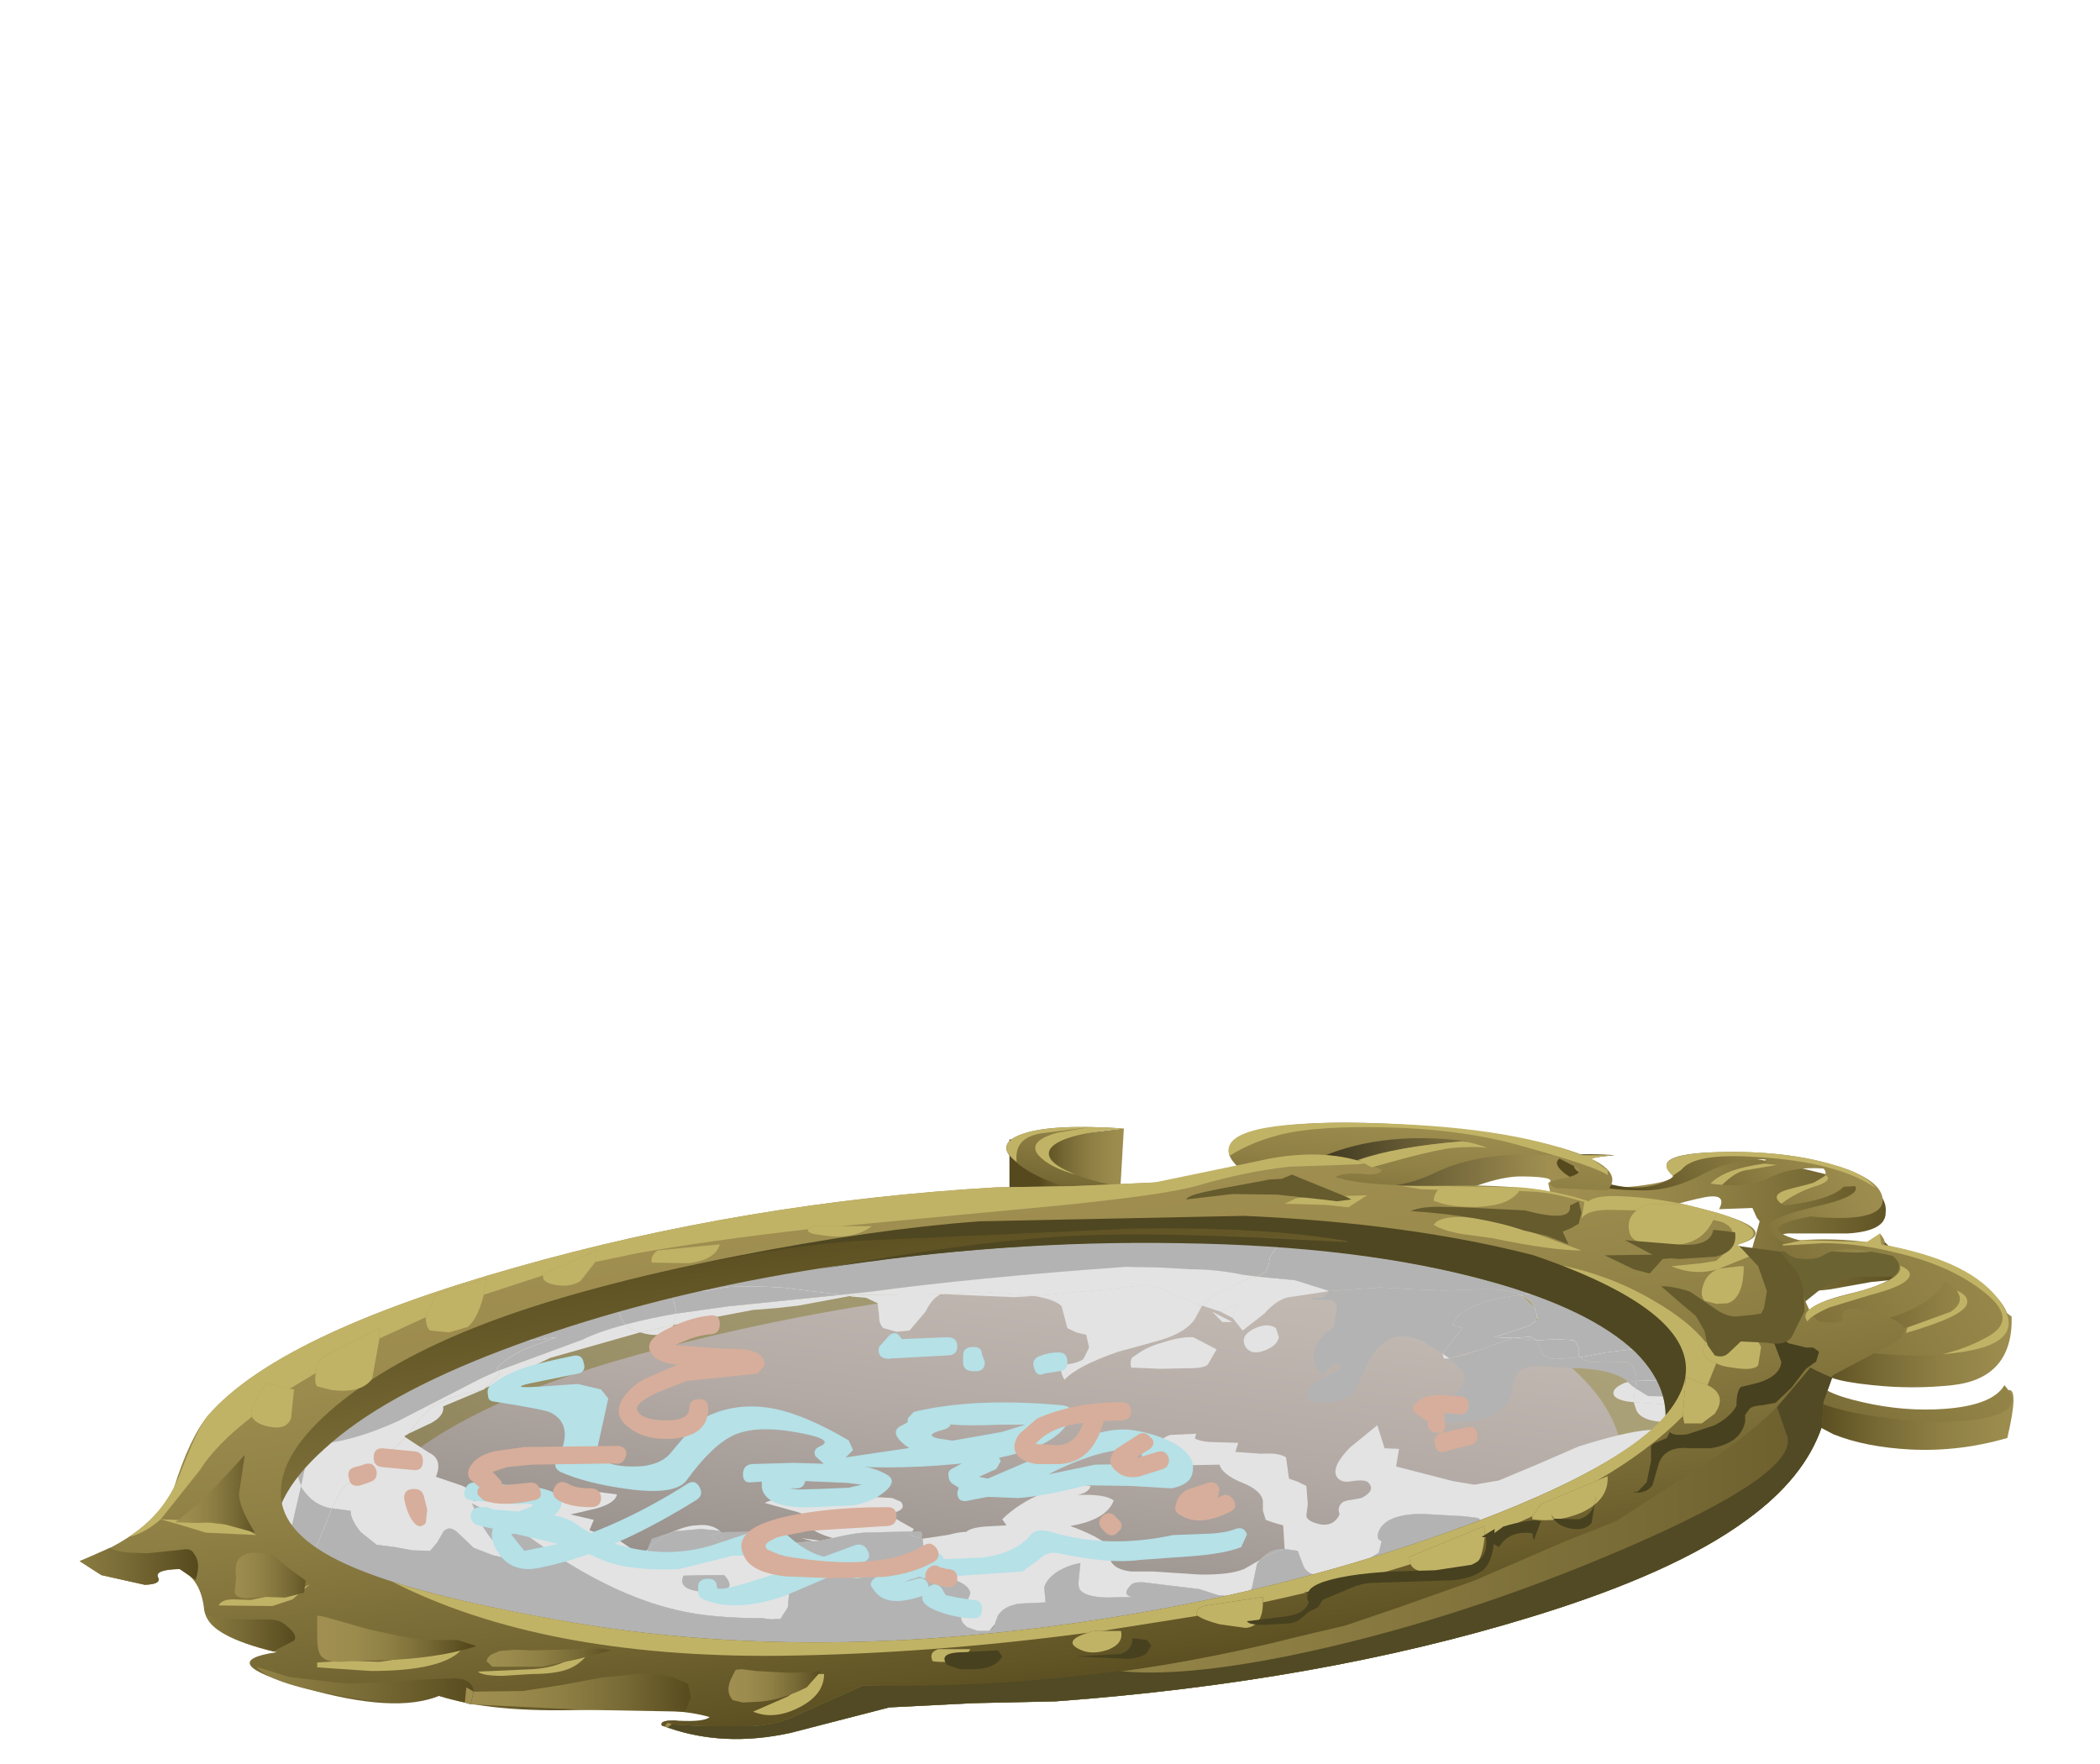<?xml version="1.0" encoding="UTF-8" standalone="no"?>
<svg xmlns:xlink="http://www.w3.org/1999/xlink" height="60.9px" width="72.5px" xmlns="http://www.w3.org/2000/svg">
  <g transform="matrix(1.0, 0.0, 0.0, 1.0, 0.0, 0.0)">
    <use height="50.8" transform="matrix(1.0, 0.0, 0.0, 0.419, 2.75, 38.75)" width="66.75" xlink:href="#sprite0"/>
  </g>
  <defs>
    <g id="sprite0" transform="matrix(1.0, 0.0, 0.0, 1.0, 0.0, 0.0)">
      <use height="45.85" transform="matrix(1.0, 0.0, 0.0, 1.0, 5.85, 0.5)" width="60.9" xlink:href="#shape0"/>
      <use height="3.55" transform="matrix(1.0, 0.0, 0.0, 1.0, 23.65, 30.7)" width="5.15" xlink:href="#sprite1"/>
      <use height="15.0" transform="matrix(1.0, 0.0, 0.0, 1.0, 8.7, 25.95)" width="16.15" xlink:href="#sprite2"/>
      <use height="0.65" transform="matrix(1.0, 0.0, 0.0, 1.0, 23.55, 33.9)" width="0.95" xlink:href="#sprite3"/>
      <use height="0.35" transform="matrix(1.0, 0.0, 0.0, 1.0, 24.9, 34.25)" width="1.1" xlink:href="#sprite4"/>
      <use height="17.9" transform="matrix(1.0, 0.0, 0.0, 1.0, 37.25, 20.95)" width="20.35" xlink:href="#sprite5"/>
      <use height="12.1" transform="matrix(1.0, 0.0, 0.0, 1.0, 29.1, 29.85)" width="11.65" xlink:href="#sprite6"/>
      <use height="0.8" transform="matrix(1.0, 0.0, 0.0, 1.0, 19.35, 16.7)" width="1.15" xlink:href="#sprite7"/>
      <use height="0.55" transform="matrix(1.0, 0.0, 0.0, 1.0, 20.5, 33.15)" width="1.6" xlink:href="#sprite8"/>
      <use height="3.2" transform="matrix(1.0, 0.0, 0.0, 1.0, 26.6, 14.05)" width="3.15" xlink:href="#sprite9"/>
      <use height="7.75" transform="matrix(1.0, 0.0, 0.0, 1.0, 32.95, 13.45)" width="5.8" xlink:href="#sprite10"/>
      <use height="3.65" transform="matrix(1.0, 0.0, 0.0, 1.0, 11.35, 22.0)" width="2.6" xlink:href="#sprite11"/>
      <use height="2.25" transform="matrix(1.0, 0.0, 0.0, 1.0, 40.2, 16.7)" width="1.2" xlink:href="#sprite12"/>
      <use height="2.6" transform="matrix(1.0, 0.0, 0.0, 1.0, 36.3, 17.7)" width="2.95" xlink:href="#sprite13"/>
      <use height="0.85" transform="matrix(1.0, 0.0, 0.0, 1.0, 39.1, 15.6)" width="0.7" xlink:href="#sprite14"/>
      <use height="0.4" transform="matrix(1.0, 0.0, 0.0, 1.0, 47.05, 19.05)" width="0.25" xlink:href="#sprite15"/>
      <use height="1.65" transform="matrix(1.0, 0.0, 0.0, 1.0, 52.95, 21.4)" width="0.75" xlink:href="#sprite16"/>
      <use height="4.4" transform="matrix(1.0, 0.0, 0.0, 1.0, 56.55, 18.25)" width="0.9" xlink:href="#sprite17"/>
      <use height="4.4" transform="matrix(1.0, 0.0, 0.0, 1.0, 56.55, 18.25)" width="0.9" xlink:href="#sprite18"/>
      <use height="4.45" transform="matrix(1.0, 0.0, 0.0, 1.0, 38.75, 12.7)" width="4.4" xlink:href="#sprite19"/>
      <use height="2.5" transform="matrix(1.0, 0.0, 0.0, 1.0, 20.5, 14.2)" width="6.1" xlink:href="#sprite20"/>
      <use height="0.0" transform="matrix(1.0, 0.0, 0.0, 1.0, 11.2, 25.65)" width="0.0" xlink:href="#sprite21"/>
      <use height="5.25" transform="matrix(1.0, 0.0, 0.0, 1.0, 14.0, 16.65)" width="5.35" xlink:href="#sprite22"/>
      <use height="0.45" transform="matrix(1.0, 0.0, 0.0, 1.0, 29.8, 13.95)" width="3.15" xlink:href="#sprite23"/>
      <use height="1.65" transform="matrix(1.0, 0.0, 0.0, 1.0, 53.65, 23.05)" width="1.45" xlink:href="#sprite24"/>
      <use height="2.05" transform="matrix(1.0, 0.0, 0.0, 1.0, 54.9, 22.65)" width="1.65" xlink:href="#sprite25"/>
      <use height="2.05" transform="matrix(1.0, 0.0, 0.0, 1.0, 54.9, 22.65)" width="1.65" xlink:href="#sprite26"/>
      <use height="1.55" transform="matrix(1.0, 0.0, 0.0, 1.0, 18.85, 15.75)" width="1.75" xlink:href="#sprite27"/>
      <use height="1.55" transform="matrix(1.0, 0.0, 0.0, 1.0, 18.85, 15.75)" width="1.75" xlink:href="#sprite28"/>
      <use height="11.35" transform="matrix(1.0, 0.0, 0.0, 1.0, 7.65, 20.45)" width="6.85" xlink:href="#sprite29"/>
      <use height="11.35" transform="matrix(1.0, 0.0, 0.0, 1.0, 7.65, 20.45)" width="6.85" xlink:href="#sprite30"/>
      <use height="3.25" transform="matrix(1.0, 0.0, 0.0, 1.0, 26.3, 11.85)" width="14.35" xlink:href="#sprite31"/>
      <use height="3.25" transform="matrix(1.0, 0.0, 0.0, 1.0, 26.3, 11.85)" width="14.35" xlink:href="#sprite32"/>
      <use height="13.3" transform="matrix(1.0, 0.0, 0.0, 1.0, 5.8, 22.75)" width="2.05" xlink:href="#sprite33"/>
      <use height="13.3" transform="matrix(1.0, 0.0, 0.0, 1.0, 5.8, 22.75)" width="2.05" xlink:href="#sprite34"/>
      <use height="1.2" transform="matrix(1.0, 0.0, 0.0, 1.0, 39.4, 14.9)" width="0.6" xlink:href="#sprite35"/>
      <use height="1.2" transform="matrix(1.0, 0.0, 0.0, 1.0, 39.4, 14.9)" width="0.6" xlink:href="#sprite36"/>
      <use height="1.4" transform="matrix(1.0, 0.0, 0.0, 1.0, 53.65, 21.9)" width="1.5" xlink:href="#sprite37"/>
      <use height="1.4" transform="matrix(1.0, 0.0, 0.0, 1.0, 53.65, 21.9)" width="1.5" xlink:href="#sprite38"/>
      <use height="7.3" transform="matrix(1.0, 0.0, 0.0, 1.0, 55.1, 16.0)" width="1.65" xlink:href="#sprite39"/>
      <use height="7.3" transform="matrix(1.0, 0.0, 0.0, 1.0, 55.1, 16.0)" width="1.65" xlink:href="#sprite40"/>
      <use height="7.3" transform="matrix(1.0, 0.0, 0.0, 1.0, 55.1, 16.0)" width="1.65" xlink:href="#sprite41"/>
      <use height="3.0" transform="matrix(1.0, 0.0, 0.0, 1.0, 47.7, 9.35)" width="4.85" xlink:href="#sprite42"/>
      <use height="9.5" transform="matrix(1.0, 0.0, 0.0, 1.0, 42.4, 13.6)" width="7.35" xlink:href="#sprite43"/>
      <use height="7.0" transform="matrix(1.0, 0.0, 0.0, 1.0, 46.6, 17.75)" width="7.15" xlink:href="#sprite44"/>
      <use height="0.6" transform="matrix(1.0, 0.0, 0.0, 1.0, 53.45, 21.3)" width="0.3" xlink:href="#sprite45"/>
      <use height="0.6" transform="matrix(1.0, 0.0, 0.0, 1.0, 53.45, 21.3)" width="0.3" xlink:href="#sprite46"/>
      <use height="1.7" transform="matrix(1.0, 0.0, 0.0, 1.0, 50.3, 17.8)" width="1.5" xlink:href="#sprite47"/>
      <use height="1.7" transform="matrix(1.0, 0.0, 0.0, 1.0, 50.3, 17.8)" width="1.5" xlink:href="#sprite48"/>
      <use height="5.25" transform="matrix(1.0, 0.0, 0.0, 1.0, 47.05, 14.2)" width="3.25" xlink:href="#sprite49"/>
      <use height="5.25" transform="matrix(1.0, 0.0, 0.0, 1.0, 47.05, 14.2)" width="3.25" xlink:href="#sprite50"/>
      <use height="8.25" transform="matrix(1.0, 0.0, 0.0, 1.0, 9.85, 12.2)" width="9.0" xlink:href="#sprite51"/>
      <use height="8.25" transform="matrix(1.0, 0.0, 0.0, 1.0, 9.85, 12.2)" width="9.0" xlink:href="#sprite52"/>
      <use height="2.75" transform="matrix(1.0, 0.0, 0.0, 1.0, 51.8, 18.55)" width="3.35" xlink:href="#sprite53"/>
      <use height="2.75" transform="matrix(1.0, 0.0, 0.0, 1.0, 51.8, 18.55)" width="3.35" xlink:href="#sprite54"/>
      <use height="0.35" transform="matrix(1.0, 0.0, 0.0, 1.0, 49.5, 17.6)" width="0.8" xlink:href="#sprite55"/>
      <use height="0.35" transform="matrix(1.0, 0.0, 0.0, 1.0, 49.5, 17.6)" width="0.8" xlink:href="#sprite56"/>
      <use height="4.95" transform="matrix(1.0, 0.0, 0.0, 1.0, 40.65, 9.25)" width="13.4" xlink:href="#sprite57"/>
      <use height="4.95" transform="matrix(1.0, 0.0, 0.0, 1.0, 40.65, 9.25)" width="13.4" xlink:href="#sprite58"/>
      <use height="4.75" transform="matrix(1.0, 0.0, 0.0, 1.0, 18.95, 11.0)" width="7.35" xlink:href="#sprite59"/>
      <use height="4.75" transform="matrix(1.0, 0.0, 0.0, 1.0, 18.95, 11.0)" width="7.35" xlink:href="#sprite60"/>
      <use height="4.75" transform="matrix(1.0, 0.0, 0.0, 1.0, 18.45, 11.9)" width="2.15" xlink:href="#sprite61"/>
      <use height="4.75" transform="matrix(1.0, 0.0, 0.0, 1.0, 18.45, 11.9)" width="2.15" xlink:href="#sprite62"/>
      <use height="4.75" transform="matrix(1.0, 0.0, 0.0, 1.0, 18.45, 11.9)" width="2.15" xlink:href="#sprite63"/>
      <use height="8.9" transform="matrix(1.0, 0.0, 0.0, 1.0, 7.65, 17.7)" width="8.8" xlink:href="#sprite64"/>
      <use height="8.9" transform="matrix(1.0, 0.0, 0.0, 1.0, 7.65, 17.7)" width="8.8" xlink:href="#sprite65"/>
      <use height="8.9" transform="matrix(1.0, 0.0, 0.0, 1.0, 7.65, 17.7)" width="8.8" xlink:href="#sprite66"/>
      <use height="0.65" transform="matrix(1.0, 0.0, 0.0, 1.0, 53.75, 13.5)" width="0.6" xlink:href="#sprite67"/>
      <use height="0.65" transform="matrix(1.0, 0.0, 0.0, 1.0, 53.75, 13.5)" width="0.6" xlink:href="#sprite68"/>
      <use height="0.65" transform="matrix(1.0, 0.0, 0.0, 1.0, 53.75, 13.5)" width="0.6" xlink:href="#sprite69"/>
      <use height="7.0" transform="matrix(1.0, 0.0, 0.0, 1.0, 20.7, 7.2)" width="26.75" xlink:href="#sprite70"/>
      <use height="7.0" transform="matrix(1.0, 0.0, 0.0, 1.0, 20.7, 7.2)" width="26.75" xlink:href="#sprite71"/>
      <use height="7.0" transform="matrix(1.0, 0.0, 0.0, 1.0, 20.7, 7.2)" width="26.75" xlink:href="#sprite72"/>
      <use height="8.65" transform="matrix(1.0, 0.0, 0.0, 1.0, 48.85, 14.15)" width="6.3" xlink:href="#sprite73"/>
      <use height="8.65" transform="matrix(1.0, 0.0, 0.0, 1.0, 48.85, 14.15)" width="6.3" xlink:href="#sprite74"/>
      <use height="8.65" transform="matrix(1.0, 0.0, 0.0, 1.0, 48.85, 14.15)" width="6.3" xlink:href="#sprite75"/>
      <use height="8.45" transform="matrix(1.0, 0.0, 0.0, 1.0, 54.05, 14.15)" width="1.8" xlink:href="#sprite76"/>
      <use height="8.45" transform="matrix(1.0, 0.0, 0.0, 1.0, 54.05, 14.15)" width="1.8" xlink:href="#sprite77"/>
      <use height="8.45" transform="matrix(1.0, 0.0, 0.0, 1.0, 54.05, 14.15)" width="1.8" xlink:href="#sprite78"/>
      <use height="8.45" transform="matrix(1.0, 0.0, 0.0, 1.0, 54.05, 14.15)" width="1.8" xlink:href="#sprite79"/>
      <use height="0.9" transform="matrix(1.0, 0.0, 0.0, 1.0, 40.75, 35.15)" width="0.9" xlink:href="#sprite80"/>
      <use height="0.95" transform="matrix(1.0, 0.0, 0.0, 1.0, 22.3, 33.65)" width="1.25" xlink:href="#sprite81"/>
      <use height="0.6" transform="matrix(1.0, 0.0, 0.0, 1.0, 28.65, 33.7)" width="0.45" xlink:href="#sprite82"/>
      <use height="0.35" transform="matrix(1.0, 0.0, 0.0, 1.0, 24.5, 34.55)" width="0.4" xlink:href="#sprite83"/>
      <use height="0.0" transform="matrix(1.0, 0.0, 0.0, 1.0, 26.0, 34.25)" width="0.0" xlink:href="#sprite84"/>
      <use height="14.9" transform="matrix(1.0, 0.0, 0.0, 1.0, 7.75, 31.4)" width="41.0" xlink:href="#sprite85"/>
      <use height="14.9" transform="matrix(1.0, 0.0, 0.0, 1.0, 7.75, 31.4)" width="41.0" xlink:href="#sprite86"/>
      <use height="7.5" transform="matrix(1.0, 0.0, 0.0, 1.0, 7.05, 29.9)" width="1.65" xlink:href="#sprite87"/>
      <use height="7.5" transform="matrix(1.0, 0.0, 0.0, 1.0, 7.05, 29.9)" width="1.65" xlink:href="#sprite88"/>
      <use height="7.5" transform="matrix(1.0, 0.0, 0.0, 1.0, 7.05, 29.9)" width="1.65" xlink:href="#sprite89"/>
      <use height="3.35" transform="matrix(1.0, 0.0, 0.0, 1.0, 7.5, 26.55)" width="0.45" xlink:href="#sprite90"/>
      <use height="3.35" transform="matrix(1.0, 0.0, 0.0, 1.0, 7.5, 26.55)" width="0.45" xlink:href="#sprite91"/>
      <use height="3.35" transform="matrix(1.0, 0.0, 0.0, 1.0, 7.5, 26.55)" width="0.45" xlink:href="#sprite92"/>
      <use height="0.0" transform="matrix(1.0, 0.0, 0.0, 1.0, 7.75, 26.35)" width="0.0" xlink:href="#sprite93"/>
      <use height="0.0" transform="matrix(1.0, 0.0, 0.0, 1.0, 7.75, 26.35)" width="0.0" xlink:href="#sprite94"/>
      <use height="0.0" transform="matrix(1.0, 0.0, 0.0, 1.0, 7.75, 26.35)" width="0.0" xlink:href="#sprite95"/>
      <use height="0.0" transform="matrix(1.0, 0.0, 0.0, 1.0, 7.75, 26.35)" width="0.0" xlink:href="#sprite96"/>
      <use height="0.0" transform="matrix(1.0, 0.0, 0.0, 1.0, 22.1, 33.65)" width="0.0" xlink:href="#sprite97"/>
      <use height="1.5" transform="matrix(1.0, 0.0, 0.0, 1.0, 19.6, 33.7)" width="0.9" xlink:href="#sprite98"/>
      <use height="2.7" transform="matrix(1.0, 0.0, 0.0, 1.0, 19.6, 33.5)" width="2.7" xlink:href="#sprite99"/>
      <use height="2.7" transform="matrix(1.0, 0.0, 0.0, 1.0, 19.6, 33.5)" width="2.7" xlink:href="#sprite100"/>
      <use height="0.95" transform="matrix(1.0, 0.0, 0.0, 1.0, 22.15, 33.75)" width="0.2" xlink:href="#sprite101"/>
      <use height="0.95" transform="matrix(1.0, 0.0, 0.0, 1.0, 22.15, 33.75)" width="0.2" xlink:href="#sprite102"/>
      <use height="1.15" transform="matrix(1.0, 0.0, 0.0, 1.0, 21.8, 33.8)" width="0.55" xlink:href="#sprite103"/>
      <use height="1.15" transform="matrix(1.0, 0.0, 0.0, 1.0, 21.8, 33.8)" width="0.55" xlink:href="#sprite104"/>
      <use height="1.15" transform="matrix(1.0, 0.0, 0.0, 1.0, 21.8, 33.8)" width="0.55" xlink:href="#sprite105"/>
      <use height="1.4" transform="matrix(1.0, 0.0, 0.0, 1.0, 20.8, 37.3)" width="1.65" xlink:href="#sprite106"/>
      <use height="1.4" transform="matrix(1.0, 0.0, 0.0, 1.0, 20.8, 37.3)" width="1.65" xlink:href="#sprite107"/>
      <use height="50.8" transform="matrix(1.0, 0.0, 0.0, 1.0, 0.0, 0.0)" width="66.7" xlink:href="#shape82"/>
      <use height="24.95" transform="matrix(1.0, 0.0, 0.0, 1.0, 9.25, 15.9)" width="39.0" xlink:href="#sprite108"/>
      <use height="19.05" transform="matrix(1.0, 0.0, 0.0, 1.0, 32.0, 0.05)" width="34.6" xlink:href="#shape84"/>
    </g>
    <g id="shape0" transform="matrix(1.0, 0.0, 0.0, 1.0, -5.85, -0.5)">
      <path d="M36.05 0.5 L35.9 6.6 Q35.75 6.95 34.75 6.95 L32.1 6.6 32.1 1.4 32.5 1.5 36.05 0.5" fill="url(#gradient0)" fill-rule="evenodd" stroke="none"/>
      <path d="M62.25 9.7 L63.55 12.75 61.85 13.15 60.45 13.75 Q59.5 14.05 58.8 13.75 58.1 13.5 57.85 11.95 L57.75 10.3 58.0 8.15 57.9 7.85 57.75 7.05 56.6 7.15 Q56.85 6.0 56.3 6.1 56.0 6.15 54.95 6.85 L53.7 7.45 50.9 7.2 50.7 5.0 Q51.05 4.5 49.85 4.45 49.2 4.4 48.25 5.2 47.15 6.1 46.45 6.2 L43.55 5.7 41.7 5.05 40.7 2.75 41.25 2.15 43.05 1.1 46.2 0.85 Q48.0 1.05 48.7 1.5 L50.8 2.65 Q52.3 3.7 52.4 4.85 52.5 5.6 53.75 5.25 55.0 4.9 55.0 4.4 55.1 3.3 56.7 2.85 57.4 2.6 59.65 3.9 61.75 5.1 62.0 5.6 62.4 6.4 62.35 7.45 62.35 8.95 61.05 9.15 L59.15 9.15 Q58.7 9.1 58.7 9.5 58.7 9.95 59.7 10.05 L61.15 10.1 Q61.75 10.1 62.25 9.7" fill="url(#gradient1)" fill-rule="evenodd" stroke="none"/>
      <path d="M65.5 13.9 L66.7 16.0 Q66.75 21.1 64.65 21.65 63.3 22.0 61.9 21.65 60.9 21.4 60.5 21.05 60.2 20.85 60.0 21.25 59.7 21.7 59.9 22.25 60.05 22.8 62.1 23.45 L64.9 24.05 Q65.5 24.0 66.05 23.05 L66.6 22.05 Q66.95 21.95 66.55 26.0 64.9 27.15 63.2 26.95 61.65 26.75 60.55 25.7 L59.75 24.7 Q59.6 22.95 59.7 21.05 59.9 17.3 61.2 16.65 62.45 16.05 63.25 13.9 L64.05 11.95 65.5 13.9" fill="url(#gradient2)" fill-rule="evenodd" stroke="none"/>
      <path d="M63.4 11.8 L63.55 12.75 61.75 12.7 Q60.85 12.6 60.1 13.75 L59.5 14.9 58.4 13.15 58.7 10.65 59.9 10.45 62.15 10.5 Q63.05 10.75 63.4 11.8" fill="#6c6332" fill-rule="evenodd" stroke="none"/>
      <path d="M49.6 38.1 Q41.8 44.7 31.05 46.05 20.25 47.35 12.85 42.55 5.3 37.65 5.9 29.4 6.5 21.15 14.85 14.65 22.9 8.3 33.55 7.35 44.15 6.35 51.15 11.25 58.0 16.05 57.6 23.85 57.15 31.65 49.6 38.1" fill="url(#gradient3)" fill-rule="evenodd" stroke="none"/>
      <path d="M51.15 11.25 Q57.05 15.4 57.55 21.95 58.05 28.45 53.05 34.55 L52.65 34.0 Q53.15 32.35 53.25 29.85 53.55 24.9 51.75 20.75 49.25 14.9 40.95 13.45 31.15 11.75 19.95 18.7 13.35 22.8 10.65 28.95 8.6 33.55 8.85 39.0 4.7 33.75 6.3 27.0 7.9 20.1 14.85 14.65 22.9 8.3 33.55 7.35 44.15 6.35 51.15 11.25" fill="url(#gradient4)" fill-rule="evenodd" stroke="none"/>
    </g>
    <linearGradient gradientTransform="matrix(-0.002, 0.0, 0.0, 0.002, 34.75, 3.7)" gradientUnits="userSpaceOnUse" id="gradient0" spreadMethod="pad" x1="-819.2" x2="819.2">
      <stop offset="0.0" stop-color="#a08f51"/>
      <stop offset="0.212" stop-color="#9b8b4d"/>
      <stop offset="0.451" stop-color="#8e7f44"/>
      <stop offset="0.706" stop-color="#786a35"/>
      <stop offset="0.969" stop-color="#594d20"/>
      <stop offset="1.0" stop-color="#55491d"/>
    </linearGradient>
    <linearGradient gradientTransform="matrix(0.014, 0.0, 0.0, -0.014, 52.15, 7.35)" gradientUnits="userSpaceOnUse" id="gradient1" spreadMethod="pad" x1="-819.2" x2="819.2">
      <stop offset="0.0" stop-color="#252113"/>
      <stop offset="0.435" stop-color="#a08f51"/>
      <stop offset="0.557" stop-color="#9b8b4d"/>
      <stop offset="0.69" stop-color="#8e7f44"/>
      <stop offset="0.835" stop-color="#786a35"/>
      <stop offset="0.98" stop-color="#594d20"/>
      <stop offset="1.0" stop-color="#55491d"/>
    </linearGradient>
    <linearGradient gradientTransform="matrix(-0.005, 0.0, 0.0, 0.005, 63.85, 19.45)" gradientUnits="userSpaceOnUse" id="gradient2" spreadMethod="pad" x1="-819.2" x2="819.2">
      <stop offset="0.0" stop-color="#a08f51"/>
      <stop offset="0.212" stop-color="#9b8b4d"/>
      <stop offset="0.451" stop-color="#8e7f44"/>
      <stop offset="0.706" stop-color="#786a35"/>
      <stop offset="0.969" stop-color="#594d20"/>
      <stop offset="1.0" stop-color="#55491d"/>
    </linearGradient>
    <linearGradient gradientTransform="matrix(-0.009, 0.027, 0.027, 0.009, 31.65, 27.0)" gradientUnits="userSpaceOnUse" id="gradient3" spreadMethod="pad" x1="-819.2" x2="819.2">
      <stop offset="0.0" stop-color="#c5bcb5"/>
      <stop offset="0.212" stop-color="#c0b7b1"/>
      <stop offset="0.455" stop-color="#b3aaa5"/>
      <stop offset="0.71" stop-color="#9d9590"/>
      <stop offset="0.976" stop-color="#7e7873"/>
      <stop offset="1.0" stop-color="#7a7470"/>
    </linearGradient>
    <linearGradient gradientTransform="matrix(-0.027, 0.017, 0.017, 0.027, 30.75, 26.6)" gradientUnits="userSpaceOnUse" id="gradient4" spreadMethod="pad" x1="-819.2" x2="819.2">
      <stop offset="0.0" stop-color="#aca279"/>
      <stop offset="0.306" stop-color="#a79d75"/>
      <stop offset="0.651" stop-color="#9a9067"/>
      <stop offset="1.0" stop-color="#857a51"/>
    </linearGradient>
    <g id="sprite1" transform="matrix(1.0, 0.0, 0.0, 1.0, 0.0, -0.1)">
      <use height="3.55" transform="matrix(1.0, 0.0, 0.0, 1.0, 0.0, 0.1)" width="5.15" xlink:href="#shape1"/>
    </g>
    <g id="shape1" transform="matrix(1.0, 0.0, 0.0, 1.0, 0.0, -0.1)">
      <path d="M5.15 2.9 L5.1 3.1 3.45 3.2 Q3.05 3.25 2.35 3.65 1.7 3.2 1.5 2.6 L1.7 2.25 Q1.5 1.7 0.9 1.35 L0.0 0.75 Q0.4 0.25 1.25 0.45 L2.6 0.55 2.65 0.15 4.05 0.3 4.4 0.35 4.7 0.65 Q4.95 1.4 4.25 1.65 L4.7 2.3 5.15 2.9" fill="#e3e3e3" fill-rule="evenodd" stroke="none"/>
    </g>
    <g id="sprite2" transform="matrix(1.0, 0.0, 0.0, 1.0, 0.0, 0.0)">
      <use height="15.0" transform="matrix(1.0, 0.0, 0.0, 1.0, 0.0, 0.0)" width="16.15" xlink:href="#shape2"/>
    </g>
    <g id="shape2" transform="matrix(1.0, 0.0, 0.0, 1.0, 0.0, 0.0)">
      <path d="M13.55 11.35 L13.0 11.35 12.15 11.4 Q11.9 12.65 13.0 12.75 14.1 12.8 13.55 11.35 M13.2 9.9 L13.6 9.0 13.85 9.25 16.15 11.15 15.8 12.65 15.75 14.0 15.5 14.95 15.2 15.0 14.85 14.9 Q13.1 14.9 11.95 14.25 9.65 13.0 7.05 8.6 L6.0 6.85 4.85 5.45 Q5.2 7.65 5.7 8.85 L6.25 10.1 5.55 9.7 4.9 9.1 4.35 7.85 Q4.05 7.2 3.85 7.8 L3.65 8.65 3.4 9.35 Q3.2 9.6 2.2 9.05 L1.55 8.85 1.0 7.8 Q0.65 6.75 0.65 6.05 L0.0 5.85 0.35 4.25 1.1 2.75 1.7 1.65 2.3 0.6 2.55 0.0 3.35 1.25 Q3.85 1.8 3.6 3.25 L4.4 3.9 Q4.9 4.25 4.9 5.25 L6.0 4.65 7.1 4.5 7.05 5.35 Q7.7 4.95 8.55 4.7 L9.2 4.5 9.85 4.7 Q9.8 5.4 9.15 5.85 8.45 6.25 8.25 6.35 L9.05 6.8 8.9 7.65 9.4 8.1 9.9 8.45 10.7 9.75 10.9 9.25 Q11.0 9.95 11.35 10.1 L13.2 9.9" fill="#e3e3e3" fill-rule="evenodd" stroke="none"/>
    </g>
    <g id="sprite3" transform="matrix(1.0, 0.0, 0.0, 1.0, 0.0, 0.0)">
      <use height="0.65" transform="matrix(1.0, 0.0, 0.0, 1.0, 0.0, 0.0)" width="0.95" xlink:href="#shape3"/>
    </g>
    <g id="shape3" transform="matrix(1.0, 0.0, 0.0, 1.0, 0.0, 0.0)">
      <path d="M0.95 0.65 L0.3 0.35 0.0 0.0 Q0.7 -0.15 0.95 0.65" fill="#e3e3e3" fill-rule="evenodd" stroke="none"/>
    </g>
    <g id="sprite4" transform="matrix(1.0, 0.0, 0.0, 1.0, 0.0, 0.0)">
      <use height="0.65" transform="matrix(1.833, 0.0, 0.0, 0.538, 0.0, 0.0)" width="0.6" xlink:href="#shape4"/>
    </g>
    <g id="shape4" transform="matrix(1.0, 0.0, 0.0, 1.0, 0.0, 0.0)">
      <path d="M0.6 0.65 L0.3 0.65 0.0 0.0 0.6 0.65" fill="#e3e3e3" fill-rule="evenodd" stroke="none"/>
    </g>
    <g id="sprite5" transform="matrix(1.0, 0.0, 0.0, 1.0, 0.0, 0.0)">
      <use height="17.9" transform="matrix(1.0, 0.0, 0.0, 1.0, 0.0, 0.0)" width="20.35" xlink:href="#shape5"/>
    </g>
    <g id="shape5" transform="matrix(1.0, 0.0, 0.0, 1.0, 0.0, 0.0)">
      <path d="M19.3 1.7 L20.05 0.4 20.2 0.0 Q20.85 4.3 18.85 8.75 16.8 13.3 12.35 17.15 L11.35 17.9 Q11.7 14.7 11.35 12.65 L11.05 11.65 10.55 11.5 9.05 11.3 Q7.95 11.35 7.65 12.5 7.45 13.35 7.7 13.55 L7.6 14.5 7.2 15.1 6.4 16.25 5.4 16.35 Q5.1 16.15 5.0 15.6 L4.8 14.35 4.35 14.2 4.3 12.25 4.0 12.05 3.7 11.8 3.6 11.05 3.6 10.25 Q3.55 9.35 2.85 8.7 2.2 8.05 2.1 7.25 L0.9 7.3 Q0.1 7.4 0.0 6.45 -0.1 5.2 0.4 4.8 L1.3 4.7 1.25 5.1 Q1.5 5.4 2.0 5.4 L2.75 5.45 2.65 6.2 3.55 6.35 Q4.15 6.25 4.4 6.65 L4.5 8.4 4.8 8.65 5.1 9.0 5.15 10.5 5.1 11.45 Q5.1 11.8 5.4 12.05 6.0 12.55 6.25 11.35 6.15 10.75 6.35 10.35 6.45 10.2 6.65 10.15 L7.0 10.0 Q7.5 9.4 7.25 8.75 7.15 8.45 6.7 8.6 6.3 8.8 6.15 8.25 5.95 7.45 6.6 5.85 L7.55 4.0 7.8 5.9 8.3 5.95 8.2 7.4 10.15 8.6 10.9 8.9 11.75 8.55 13.15 7.15 14.5 5.75 Q16.1 4.55 16.9 4.4 17.4 4.35 17.65 3.75 L18.4 3.6 Q19.05 3.1 19.3 1.7" fill="#e3e3e3" fill-rule="evenodd" stroke="none"/>
    </g>
    <g id="sprite6" transform="matrix(1.0, 0.0, 0.0, 1.0, -0.05, 0.0)">
      <use height="12.1" transform="matrix(1.0, 0.0, 0.0, 1.0, 0.05, 0.0)" width="11.65" xlink:href="#shape6"/>
    </g>
    <g id="shape6" transform="matrix(1.0, 0.0, 0.0, 1.0, -0.05, 0.0)">
      <path d="M11.15 6.95 L11.7 6.2 11.6 6.5 11.45 8.2 Q11.4 9.05 11.0 9.25 L10.25 9.1 9.6 8.6 8.2 8.2 7.7 8.05 Q7.35 8.0 7.25 8.25 6.9 9.1 7.3 9.25 L6.4 9.3 Q5.7 9.25 5.5 8.7 5.4 8.45 5.45 7.6 L5.5 6.45 4.75 7.1 Q4.35 7.7 4.25 8.45 L4.3 9.7 3.4 9.8 Q2.85 10.0 2.65 10.8 L2.55 11.5 2.35 12.05 1.95 12.05 1.6 11.75 Q1.25 11.15 1.45 10.45 L1.7 8.95 Q1.65 8.15 0.95 7.7 0.15 7.2 0.05 6.7 L0.1 5.5 0.05 4.45 0.9 4.15 Q1.4 3.85 1.55 3.9 1.7 3.55 2.2 3.45 L2.95 3.35 2.8 2.85 Q3.35 1.55 4.2 0.7 5.15 -0.2 5.85 0.1 5.8 0.65 5.4 0.85 6.35 0.75 6.65 1.3 6.4 2.9 5.15 3.4 6.4 4.5 6.6 5.45 L6.55 6.3 Q6.7 7.0 7.25 7.15 L8.0 7.15 9.6 7.4 Q10.65 7.45 11.15 6.95" fill="#e3e3e3" fill-rule="evenodd" stroke="none"/>
    </g>
    <g id="sprite7" transform="matrix(1.0, 0.0, 0.0, 1.0, 0.0, 0.0)">
      <use height="0.8" transform="matrix(1.0, 0.0, 0.0, 1.0, 0.0, 0.0)" width="1.15" xlink:href="#shape7"/>
    </g>
    <g id="shape7" transform="matrix(1.0, 0.0, 0.0, 1.0, 0.0, 0.0)">
      <path d="M1.05 0.45 Q0.7 1.1 0.0 0.6 L1.15 0.0 1.05 0.45" fill="#e3e3e3" fill-rule="evenodd" stroke="none"/>
    </g>
    <g id="sprite8" transform="matrix(1.0, 0.0, 0.0, 1.0, 0.0, 0.05)">
      <use height="0.55" transform="matrix(1.0, 0.0, 0.0, 1.0, 0.0, -0.05)" width="1.6" xlink:href="#shape8"/>
    </g>
    <g id="shape8" transform="matrix(1.0, 0.0, 0.0, 1.0, 0.0, 0.05)">
      <path d="M1.6 0.45 L0.95 0.3 0.0 0.5 Q0.5 0.0 0.8 0.0 1.3 -0.15 1.6 0.45" fill="#e3e3e3" fill-rule="evenodd" stroke="none"/>
    </g>
    <g id="sprite9" transform="matrix(1.0, 0.0, 0.0, 1.0, 0.0, 0.0)">
      <use height="3.2" transform="matrix(1.0, 0.0, 0.0, 1.0, 0.0, 0.0)" width="3.15" xlink:href="#shape9"/>
    </g>
    <g id="shape9" transform="matrix(1.0, 0.0, 0.0, 1.0, 0.0, 0.0)">
      <path d="M3.15 0.1 Q2.85 0.35 2.6 1.55 L2.05 3.1 1.6 3.2 1.15 2.9 Q1.0 2.6 1.0 1.9 L0.95 0.85 0.55 0.4 0.05 0.3 0.0 0.25 0.35 0.15 3.15 0.1" fill="#e3e3e3" fill-rule="evenodd" stroke="none"/>
    </g>
    <g id="sprite10" transform="matrix(1.0, 0.0, 0.0, 1.0, 0.0, 0.0)">
      <use height="7.75" transform="matrix(1.0, 0.0, 0.0, 1.0, 0.0, 0.0)" width="5.8" xlink:href="#shape10"/>
    </g>
    <g id="shape10" transform="matrix(1.0, 0.0, 0.0, 1.0, 0.0, 0.0)">
      <path d="M5.45 1.35 L5.8 1.65 5.55 2.75 Q5.25 3.85 4.35 4.5 L2.9 5.45 Q1.5 6.6 1.05 7.75 0.8 6.75 1.1 6.5 1.55 6.35 1.7 6.05 L1.9 5.1 1.8 4.05 1.45 3.85 1.15 3.5 0.95 1.7 Q0.75 1.15 0.0 0.85 L3.1 0.15 Q3.85 -0.15 4.3 0.15 L5.45 1.35" fill="#e3e3e3" fill-rule="evenodd" stroke="none"/>
    </g>
    <g id="sprite11" transform="matrix(1.0, 0.0, 0.0, 1.0, 0.0, 0.0)">
      <use height="3.65" transform="matrix(1.0, 0.0, 0.0, 1.0, 0.0, 0.0)" width="2.6" xlink:href="#shape11"/>
    </g>
    <g id="shape11" transform="matrix(1.0, 0.0, 0.0, 1.0, 0.0, 0.0)">
      <path d="M0.0 3.65 Q0.55 1.8 0.95 1.25 1.45 0.55 2.6 0.0 L1.2 1.4 Q1.25 2.15 0.8 2.75 L0.0 3.65" fill="#e3e3e3" fill-rule="evenodd" stroke="none"/>
    </g>
    <g id="sprite12" transform="matrix(1.0, 0.0, 0.0, 1.0, 0.0, 0.05)">
      <use height="2.25" transform="matrix(1.0, 0.0, 0.0, 1.0, 0.0, -0.05)" width="1.2" xlink:href="#shape12"/>
    </g>
    <g id="shape12" transform="matrix(1.0, 0.0, 0.0, 1.0, 0.0, 0.05)">
      <path d="M1.1 0.2 L1.2 0.95 Q1.15 1.65 0.7 2.05 0.25 2.45 0.05 1.75 -0.15 0.9 0.3 0.3 0.8 -0.3 1.1 0.2" fill="#e3e3e3" fill-rule="evenodd" stroke="none"/>
    </g>
    <g id="sprite13" transform="matrix(1.0, 0.0, 0.0, 1.0, -0.05, 0.0)">
      <use height="2.6" transform="matrix(1.0, 0.0, 0.0, 1.0, 0.05, 0.0)" width="2.95" xlink:href="#shape13"/>
    </g>
    <g id="shape13" transform="matrix(1.0, 0.0, 0.0, 1.0, -0.05, 0.0)">
      <path d="M0.35 1.25 Q0.65 0.75 1.25 0.35 1.8 -0.05 2.2 0.0 L3.0 1.0 2.7 2.25 Q2.55 2.55 2.1 2.55 L1.05 2.6 0.05 2.5 Q0.0 1.9 0.1 1.65 L0.35 1.25" fill="#e3e3e3" fill-rule="evenodd" stroke="none"/>
    </g>
    <g id="sprite14" transform="matrix(1.0, 0.0, 0.0, 1.0, 0.0, 0.0)">
      <use height="0.65" transform="matrix(1.167, 0.0, 0.0, 1.308, 0.0, 0.0)" width="0.6" xlink:href="#shape4"/>
    </g>
    <g id="sprite15" transform="matrix(1.0, 0.0, 0.0, 1.0, 0.0, 0.0)">
      <use height="0.4" transform="matrix(1.0, 0.0, 0.0, 1.0, 0.0, 0.0)" width="0.25" xlink:href="#shape14"/>
    </g>
    <g id="shape14" transform="matrix(1.0, 0.0, 0.0, 1.0, 0.0, 0.0)">
      <path d="M0.05 0.4 L0.0 0.0 0.25 0.4 0.05 0.4" fill="#e3e3e3" fill-rule="evenodd" stroke="none"/>
    </g>
    <g id="sprite16" transform="matrix(1.0, 0.0, 0.0, 1.0, 0.0, 0.0)">
      <use height="1.65" transform="matrix(1.0, 0.0, 0.0, 1.0, 0.0, 0.0)" width="0.75" xlink:href="#shape15"/>
    </g>
    <g id="shape15" transform="matrix(1.0, 0.0, 0.0, 1.0, 0.0, 0.0)">
      <path d="M0.75 0.5 L0.7 1.65 0.5 1.6 Q0.0 1.4 0.0 0.9 0.0 0.45 0.4 0.05 L0.5 0.0 0.75 0.5" fill="#e3e3e3" fill-rule="evenodd" stroke="none"/>
    </g>
    <g id="sprite17" transform="matrix(1.0, 0.0, 0.0, 1.0, 0.0, 0.0)">
      <use height="4.4" transform="matrix(1.0, 0.0, 0.0, 1.0, 0.0, 0.0)" width="0.9" xlink:href="#shape16"/>
    </g>
    <g id="shape16" transform="matrix(1.0, 0.0, 0.0, 1.0, 0.0, 0.0)">
      <path d="M0.2 1.5 L0.2 0.0 0.9 2.7 0.75 3.1 0.0 4.4 0.2 1.5" fill="#e3e3e3" fill-rule="evenodd" stroke="none"/>
    </g>
    <g id="sprite18" transform="matrix(1.0, 0.0, 0.0, 1.0, 0.0, 0.0)">
      <use height="4.4" transform="matrix(1.0, 0.0, 0.0, 1.0, 0.0, 0.0)" width="0.9" xlink:href="#shape16"/>
    </g>
    <g id="sprite19" transform="matrix(1.0, 0.0, 0.0, 1.0, 0.0, 0.0)">
      <use height="4.45" transform="matrix(1.0, 0.0, 0.0, 1.0, 0.0, 0.0)" width="4.4" xlink:href="#shape17"/>
    </g>
    <g id="shape17" transform="matrix(1.0, 0.0, 0.0, 1.0, 0.0, 0.0)">
      <path d="M3.2 0.3 Q3.9 0.55 4.4 1.2 L3.0 1.7 Q2.6 1.85 2.15 3.05 L1.4 4.45 1.05 3.4 1.25 2.2 0.8 2.7 0.65 2.9 0.0 2.4 0.3 1.7 1.6 0.15 1.9 0.0 3.2 0.3" fill="#e3e3e3" fill-rule="evenodd" stroke="none"/>
    </g>
    <g id="sprite20" transform="matrix(1.0, 0.0, 0.0, 1.0, 0.0, 0.0)">
      <use height="2.5" transform="matrix(1.0, 0.0, 0.0, 1.0, 0.0, 0.0)" width="6.1" xlink:href="#shape18"/>
    </g>
    <g id="shape18" transform="matrix(1.0, 0.0, 0.0, 1.0, 0.0, 0.0)">
      <path d="M0.0 2.5 L0.1 1.55 1.9 0.95 5.8 0.0 6.1 0.1 4.3 0.9 3.55 1.1 2.75 1.25 0.0 2.5" fill="#e3e3e3" fill-rule="evenodd" stroke="none"/>
    </g>
    <g id="sprite22" transform="matrix(1.0, 0.0, 0.0, 1.0, -0.05, 0.0)">
      <use height="5.25" transform="matrix(1.0, 0.0, 0.0, 1.0, 0.05, 0.0)" width="5.35" xlink:href="#shape19"/>
    </g>
    <g id="shape19" transform="matrix(1.0, 0.0, 0.0, 1.0, -0.05, 0.0)">
      <path d="M3.4 1.25 Q4.0 0.55 4.9 0.0 L5.0 0.3 5.4 0.65 2.3 2.75 1.15 4.05 0.05 5.25 0.55 4.1 0.5 3.8 3.4 1.25" fill="#e3e3e3" fill-rule="evenodd" stroke="none"/>
    </g>
    <g id="sprite23" transform="matrix(1.0, 0.0, 0.0, 1.0, 0.0, -0.05)">
      <use height="0.45" transform="matrix(1.0, 0.0, 0.0, 1.0, 0.0, 0.05)" width="3.15" xlink:href="#shape20"/>
    </g>
    <g id="shape20" transform="matrix(1.0, 0.0, 0.0, 1.0, 0.0, -0.05)">
      <path d="M0.0 0.25 L1.4 0.05 3.15 0.4 2.45 0.5 0.0 0.25" fill="#e3e3e3" fill-rule="evenodd" stroke="none"/>
    </g>
    <g id="sprite24" transform="matrix(1.0, 0.0, 0.0, 1.0, 0.0, 0.0)">
      <use height="1.65" transform="matrix(1.0, 0.0, 0.0, 1.0, 0.0, 0.0)" width="1.45" xlink:href="#shape21"/>
    </g>
    <g id="shape21" transform="matrix(1.0, 0.0, 0.0, 1.0, 0.0, 0.0)">
      <path d="M1.45 0.25 L1.25 1.65 Q0.3 1.65 0.1 0.7 L0.0 0.0 1.45 0.25" fill="#e3e3e3" fill-rule="evenodd" stroke="none"/>
    </g>
    <g id="sprite25" transform="matrix(1.0, 0.0, 0.0, 1.0, 0.0, 0.0)">
      <use height="2.05" transform="matrix(1.0, 0.0, 0.0, 1.0, 0.0, 0.0)" width="1.65" xlink:href="#shape22"/>
    </g>
    <g id="shape22" transform="matrix(1.0, 0.0, 0.0, 1.0, 0.0, 0.0)">
      <path d="M0.0 2.05 L0.2 0.65 Q1.1 0.55 1.65 0.0 1.4 1.4 0.75 1.9 L0.0 2.05" fill="#e3e3e3" fill-rule="evenodd" stroke="none"/>
    </g>
    <g id="sprite26" transform="matrix(1.0, 0.0, 0.0, 1.0, 0.0, 0.0)">
      <use height="2.05" transform="matrix(1.0, 0.0, 0.0, 1.0, 0.0, 0.0)" width="1.65" xlink:href="#shape22"/>
    </g>
    <g id="sprite27" transform="matrix(1.0, 0.0, 0.0, 1.0, 0.0, 0.0)">
      <use height="1.55" transform="matrix(1.0, 0.0, 0.0, 1.0, 0.0, 0.0)" width="1.75" xlink:href="#shape23"/>
    </g>
    <g id="shape23" transform="matrix(1.0, 0.0, 0.0, 1.0, 0.0, 0.0)">
      <path d="M0.5 1.55 L0.1 1.2 0.0 0.9 Q0.8 0.4 1.75 0.0 L1.65 0.95 0.5 1.55" fill="#e3e3e3" fill-rule="evenodd" stroke="none"/>
    </g>
    <g id="sprite28" transform="matrix(1.0, 0.0, 0.0, 1.0, 0.0, 0.0)">
      <use height="1.55" transform="matrix(1.0, 0.0, 0.0, 1.0, 0.0, 0.0)" width="1.75" xlink:href="#shape23"/>
    </g>
    <g id="sprite29" transform="matrix(1.0, 0.0, 0.0, 1.0, 0.0, 0.0)">
      <use height="11.35" transform="matrix(1.0, 0.0, 0.0, 1.0, 0.0, 0.0)" width="6.85" xlink:href="#shape24"/>
    </g>
    <g id="shape24" transform="matrix(1.0, 0.0, 0.0, 1.0, 0.0, 0.0)">
      <path d="M6.2 0.65 L6.8 0.0 6.85 0.3 6.3 1.55 Q5.15 2.1 4.65 2.8 4.25 3.35 3.7 5.2 L3.55 5.4 3.6 5.5 3.35 6.1 2.75 7.15 2.15 8.25 1.4 9.75 1.05 11.35 Q0.4 11.1 0.0 9.6 L0.0 9.45 0.3 6.1 Q1.65 6.0 3.35 4.15 L6.2 0.65" fill="#e3e3e3" fill-rule="evenodd" stroke="none"/>
    </g>
    <g id="sprite30" transform="matrix(1.0, 0.0, 0.0, 1.0, 0.0, 0.0)">
      <use height="11.35" transform="matrix(1.0, 0.0, 0.0, 1.0, 0.0, 0.0)" width="6.85" xlink:href="#shape24"/>
    </g>
    <g id="sprite31" transform="matrix(1.0, 0.0, 0.0, 1.0, 0.0, 0.0)">
      <use height="3.25" transform="matrix(1.0, 0.0, 0.0, 1.0, 0.0, 0.0)" width="14.35" xlink:href="#shape25"/>
    </g>
    <g id="shape25" transform="matrix(1.0, 0.0, 0.0, 1.0, 0.0, 0.0)">
      <path d="M10.95 0.1 L12.05 0.25 Q12.95 0.25 13.85 0.7 L14.35 0.85 14.05 1.0 12.75 2.55 12.45 3.25 12.1 2.95 10.95 1.75 Q10.5 1.45 9.75 1.75 L6.65 2.45 4.9 2.1 3.5 2.3 0.65 2.35 0.3 2.45 0.0 2.35 1.0 2.1 Q4.55 0.95 9.8 0.05 L10.95 0.1" fill="#e3e3e3" fill-rule="evenodd" stroke="none"/>
    </g>
    <g id="sprite32" transform="matrix(1.0, 0.0, 0.0, 1.0, 0.0, 0.0)">
      <use height="3.25" transform="matrix(1.0, 0.0, 0.0, 1.0, 0.0, 0.0)" width="14.35" xlink:href="#shape26"/>
    </g>
    <g id="shape26" transform="matrix(1.0, 0.0, 0.0, 1.0, 0.0, 0.0)">
      <path d="M10.95 0.1 L12.05 0.25 Q12.95 0.25 13.85 0.7 L14.35 0.85 14.05 1.0 12.75 2.55 12.45 3.25 12.1 2.95 10.95 1.75 Q10.5 1.45 9.75 1.75 L6.65 2.45 4.9 2.1 3.5 2.3 0.65 2.35 0.3 2.45 0.0 2.35 1.0 2.1 Q4.55 0.95 9.8 0.05 L10.95 0.1" fill="#e3e3e3" fill-rule="evenodd" stroke="none"/>
    </g>
    <g id="sprite33" transform="matrix(1.0, 0.0, 0.0, 1.0, 0.05, 0.0)">
      <use height="13.3" transform="matrix(1.0, 0.0, 0.0, 1.0, -0.05, 0.0)" width="2.05" xlink:href="#shape27"/>
    </g>
    <g id="shape27" transform="matrix(1.0, 0.0, 0.0, 1.0, 0.05, 0.0)">
      <path d="M2.0 0.0 L1.8 3.85 1.9 3.85 Q1.65 4.3 1.65 5.45 1.65 6.45 1.8 7.15 L1.2 13.3 Q-1.65 7.05 2.0 0.0" fill="#e3e3e3" fill-rule="evenodd" stroke="none"/>
    </g>
    <g id="sprite34" transform="matrix(1.0, 0.0, 0.0, 1.0, 0.05, 0.0)">
      <use height="13.3" transform="matrix(1.0, 0.0, 0.0, 1.0, -0.05, 0.0)" width="2.05" xlink:href="#shape27"/>
    </g>
    <g id="sprite35" transform="matrix(1.0, 0.0, 0.0, 1.0, 0.0, 0.0)">
      <use height="1.2" transform="matrix(1.0, 0.0, 0.0, 1.0, 0.0, 0.0)" width="0.6" xlink:href="#shape28"/>
    </g>
    <g id="shape28" transform="matrix(1.0, 0.0, 0.0, 1.0, 0.0, 0.0)">
      <path d="M0.15 0.5 L0.6 0.0 0.4 1.2 0.0 0.7 0.15 0.5" fill="#e3e3e3" fill-rule="evenodd" stroke="none"/>
    </g>
    <g id="sprite36" transform="matrix(1.0, 0.0, 0.0, 1.0, 0.0, 0.0)">
      <use height="1.2" transform="matrix(1.0, 0.0, 0.0, 1.0, 0.0, 0.0)" width="0.6" xlink:href="#shape28"/>
    </g>
    <g id="sprite37" transform="matrix(1.0, 0.0, 0.0, 1.0, 0.0, 0.0)">
      <use height="1.4" transform="matrix(1.0, 0.0, 0.0, 1.0, 0.0, 0.0)" width="1.5" xlink:href="#shape29"/>
    </g>
    <g id="shape29" transform="matrix(1.0, 0.0, 0.0, 1.0, 0.0, 0.0)">
      <path d="M0.5 0.65 L1.5 0.7 1.45 1.4 0.0 1.15 0.05 0.0 0.5 0.65" fill="#e3e3e3" fill-rule="evenodd" stroke="none"/>
    </g>
    <g id="sprite38" transform="matrix(1.0, 0.0, 0.0, 1.0, 0.0, 0.0)">
      <use height="1.4" transform="matrix(1.0, 0.0, 0.0, 1.0, 0.0, 0.0)" width="1.5" xlink:href="#shape29"/>
    </g>
    <g id="sprite39" transform="matrix(1.0, 0.0, 0.0, 1.0, 0.0, 0.0)">
      <use height="7.3" transform="matrix(1.0, 0.0, 0.0, 1.0, 0.0, 0.0)" width="1.65" xlink:href="#shape30"/>
    </g>
    <g id="shape30" transform="matrix(1.0, 0.0, 0.0, 1.0, 0.0, 0.0)">
      <path d="M0.05 6.6 Q0.6 6.05 0.7 4.0 L0.55 0.0 1.65 2.25 1.65 3.75 1.45 6.65 Q0.9 7.2 0.0 7.3 L0.05 6.6" fill="#e3e3e3" fill-rule="evenodd" stroke="none"/>
    </g>
    <g id="sprite40" transform="matrix(1.0, 0.0, 0.0, 1.0, 0.0, 0.0)">
      <use height="7.3" transform="matrix(1.0, 0.0, 0.0, 1.0, 0.0, 0.0)" width="1.65" xlink:href="#shape30"/>
    </g>
    <g id="sprite41" transform="matrix(1.0, 0.0, 0.0, 1.0, 0.0, 0.0)">
      <use height="7.3" transform="matrix(1.0, 0.0, 0.0, 1.0, 0.0, 0.0)" width="1.65" xlink:href="#shape30"/>
    </g>
    <g id="sprite42" transform="matrix(1.0, 0.0, 0.0, 1.0, 0.0, 0.0)">
      <use height="3.0" transform="matrix(1.0, 0.0, 0.0, 1.0, 0.0, 0.0)" width="4.85" xlink:href="#shape31"/>
    </g>
    <g id="shape31" transform="matrix(1.0, 0.0, 0.0, 1.0, 0.0, 0.0)">
      <path d="M4.85 3.0 L2.85 1.95 0.0 0.0 Q2.05 0.9 3.45 1.9 L4.85 3.0" fill="#b3b3b3" fill-rule="evenodd" stroke="none"/>
    </g>
    <g id="sprite43" transform="matrix(1.0, 0.0, 0.0, 1.0, -0.05, 0.0)">
      <use height="9.5" transform="matrix(1.0, 0.0, 0.0, 1.0, 0.05, 0.0)" width="7.35" xlink:href="#shape32"/>
    </g>
    <g id="shape32" transform="matrix(1.0, 0.0, 0.0, 1.0, -0.05, 0.0)">
      <path d="M6.05 0.15 Q6.95 0.1 7.4 0.6 5.3 1.25 5.05 3.1 L5.4 3.35 5.05 4.35 4.7 5.45 3.95 4.35 Q3.45 3.85 3.05 4.1 2.4 4.55 2.0 6.8 L1.6 8.8 Q1.3 9.4 0.7 9.45 L0.3 9.5 Q0.1 9.45 0.05 8.95 -0.05 8.25 0.5 7.55 L1.25 6.6 Q1.05 6.1 0.85 6.45 L0.6 7.2 Q0.2 6.55 0.25 5.45 0.3 4.55 0.65 3.8 L0.95 3.25 1.0 2.4 Q1.15 1.45 0.9 1.05 L0.55 1.0 Q0.25 1.1 0.15 0.85 L0.55 0.85 0.8 0.35 0.8 0.3 2.55 0.0 3.7 0.15 4.8 0.25 6.05 0.15" fill="#b3b3b3" fill-rule="evenodd" stroke="none"/>
    </g>
    <g id="sprite44" transform="matrix(1.0, 0.0, 0.0, 1.0, 0.0, 0.0)">
      <use height="7.0" transform="matrix(1.0, 0.0, 0.0, 1.0, 0.0, 0.0)" width="7.15" xlink:href="#shape33"/>
    </g>
    <g id="shape33" transform="matrix(1.0, 0.0, 0.0, 1.0, 0.0, 0.0)">
      <path d="M6.8 2.0 Q7.15 2.4 7.15 3.55 L6.85 3.65 6.8 3.5 Q6.2 2.5 4.9 2.5 L3.95 2.35 Q3.3 2.3 3.1 2.75 L2.9 3.55 2.85 4.5 Q2.65 6.25 1.65 6.8 0.7 7.3 0.0 6.6 0.05 6.2 0.8 4.8 1.4 3.75 1.15 2.75 L0.7 1.7 1.3 1.4 1.85 0.9 2.9 0.0 3.7 0.2 3.85 1.15 Q3.95 1.7 4.35 1.75 L5.2 1.6 Q5.4 2.15 5.95 1.95 L6.8 2.0" fill="#b3b3b3" fill-rule="evenodd" stroke="none"/>
    </g>
    <g id="sprite45" transform="matrix(1.0, 0.0, 0.0, 1.0, 0.0, 0.0)">
      <use height="0.6" transform="matrix(1.0, 0.0, 0.0, 1.0, 0.0, 0.0)" width="0.3" xlink:href="#shape34"/>
    </g>
    <g id="shape34" transform="matrix(1.0, 0.0, 0.0, 1.0, 0.0, 0.0)">
      <path d="M0.3 0.0 L0.25 0.6 0.0 0.1 0.3 0.0" fill="#e3e3e3" fill-rule="evenodd" stroke="none"/>
    </g>
    <g id="sprite46" transform="matrix(1.0, 0.0, 0.0, 1.0, 0.0, 0.0)">
      <use height="0.6" transform="matrix(1.0, 0.0, 0.0, 1.0, 0.0, 0.0)" width="0.3" xlink:href="#shape35"/>
    </g>
    <g id="shape35" transform="matrix(1.0, 0.0, 0.0, 1.0, 0.0, 0.0)">
      <path d="M0.3 0.0 L0.25 0.6 0.0 0.1 0.3 0.0" fill="#b3b3b3" fill-rule="evenodd" stroke="none"/>
    </g>
    <g id="sprite47" transform="matrix(1.0, 0.0, 0.0, 1.0, 0.0, 0.0)">
      <use height="1.7" transform="matrix(1.0, 0.0, 0.0, 1.0, 0.0, 0.0)" width="1.5" xlink:href="#shape36"/>
    </g>
    <g id="shape36" transform="matrix(1.0, 0.0, 0.0, 1.0, 0.0, 0.0)">
      <path d="M1.45 0.7 L1.45 1.45 1.5 1.55 0.65 1.7 Q0.25 1.65 0.15 1.1 L0.0 0.15 0.05 0.15 0.7 0.05 1.3 0.15 1.45 0.7" fill="#e3e3e3" fill-rule="evenodd" stroke="none"/>
    </g>
    <g id="sprite48" transform="matrix(1.0, 0.0, 0.0, 1.0, 0.0, 0.0)">
      <use height="1.7" transform="matrix(1.0, 0.0, 0.0, 1.0, 0.0, 0.0)" width="1.5" xlink:href="#shape37"/>
    </g>
    <g id="shape37" transform="matrix(1.0, 0.0, 0.0, 1.0, 0.0, 0.0)">
      <path d="M1.45 0.7 L1.45 1.45 1.5 1.55 0.65 1.7 Q0.25 1.65 0.15 1.1 L0.0 0.15 0.05 0.15 0.7 0.05 1.3 0.15 1.45 0.7" fill="#b3b3b3" fill-rule="evenodd" stroke="none"/>
    </g>
    <g id="sprite49" transform="matrix(1.0, 0.0, 0.0, 1.0, 0.0, 0.0)">
      <use height="5.25" transform="matrix(1.0, 0.0, 0.0, 1.0, 0.0, 0.0)" width="3.25" xlink:href="#shape38"/>
    </g>
    <g id="shape38" transform="matrix(1.0, 0.0, 0.0, 1.0, 0.0, 0.0)">
      <path d="M2.7 0.0 L3.2 1.15 Q3.4 2.05 3.0 2.55 L1.8 3.5 2.45 3.55 1.4 4.45 0.25 5.25 0.0 4.85 0.35 3.75 0.7 2.75 0.35 2.5 Q0.6 0.65 2.7 0.0" fill="#e3e3e3" fill-rule="evenodd" stroke="none"/>
    </g>
    <g id="sprite50" transform="matrix(1.0, 0.0, 0.0, 1.0, 0.0, 0.0)">
      <use height="5.25" transform="matrix(1.0, 0.0, 0.0, 1.0, 0.0, 0.0)" width="3.25" xlink:href="#shape39"/>
    </g>
    <g id="shape39" transform="matrix(1.0, 0.0, 0.0, 1.0, 0.0, 0.0)">
      <path d="M2.7 0.0 L3.2 1.15 Q3.4 2.05 3.0 2.55 L1.8 3.5 2.45 3.55 1.4 4.45 0.25 5.25 0.0 4.85 0.35 3.75 0.7 2.75 0.35 2.5 Q0.6 0.65 2.7 0.0" fill="#b3b3b3" fill-rule="evenodd" stroke="none"/>
    </g>
    <g id="sprite51" transform="matrix(1.0, 0.0, 0.0, 1.0, 0.0, 0.0)">
      <use height="8.25" transform="matrix(1.0, 0.0, 0.0, 1.0, 0.0, 0.0)" width="9.0" xlink:href="#shape40"/>
    </g>
    <g id="shape40" transform="matrix(1.0, 0.0, 0.0, 1.0, 0.0, 0.0)">
      <path d="M9.0 4.45 Q8.1 5.0 7.5 5.7 L4.6 8.25 4.55 8.05 Q4.85 7.25 5.5 6.5 L6.6 5.5 0.0 7.45 Q2.15 4.65 5.0 2.45 L8.6 0.0 8.7 1.5 Q8.7 3.9 9.0 4.45" fill="#e3e3e3" fill-rule="evenodd" stroke="none"/>
    </g>
    <g id="sprite52" transform="matrix(1.0, 0.0, 0.0, 1.0, 0.0, 0.0)">
      <use height="8.25" transform="matrix(1.0, 0.0, 0.0, 1.0, 0.0, 0.0)" width="9.0" xlink:href="#shape41"/>
    </g>
    <g id="shape41" transform="matrix(1.0, 0.0, 0.0, 1.0, 0.0, 0.0)">
      <path d="M9.0 4.45 Q8.1 5.0 7.5 5.7 L4.6 8.25 4.55 8.05 Q4.85 7.25 5.5 6.5 L6.6 5.5 0.0 7.45 Q2.15 4.65 5.0 2.45 L8.6 0.0 8.7 1.5 Q8.7 3.9 9.0 4.45" fill="#b3b3b3" fill-rule="evenodd" stroke="none"/>
    </g>
    <g id="sprite53" transform="matrix(1.0, 0.0, 0.0, 1.0, 0.0, 0.0)">
      <use height="2.75" transform="matrix(1.0, 0.0, 0.0, 1.0, 0.0, 0.0)" width="3.35" xlink:href="#shape42"/>
    </g>
    <g id="shape42" transform="matrix(1.0, 0.0, 0.0, 1.0, 0.0, 0.0)">
      <path d="M2.7 0.0 Q3.3 0.1 3.35 1.15 3.4 2.45 2.95 2.7 L1.95 2.75 Q1.95 1.6 1.6 1.2 L0.75 1.15 Q0.2 1.35 0.0 0.8 L0.9 0.4 1.75 0.15 2.7 0.0" fill="#e3e3e3" fill-rule="evenodd" stroke="none"/>
    </g>
    <g id="sprite54" transform="matrix(1.0, 0.0, 0.0, 1.0, 0.0, 0.0)">
      <use height="2.75" transform="matrix(1.0, 0.0, 0.0, 1.0, 0.0, 0.0)" width="3.35" xlink:href="#shape43"/>
    </g>
    <g id="shape43" transform="matrix(1.0, 0.0, 0.0, 1.0, 0.0, 0.0)">
      <path d="M2.7 0.0 Q3.3 0.1 3.35 1.15 3.4 2.45 2.95 2.7 L1.95 2.75 Q1.95 1.6 1.6 1.2 L0.75 1.15 Q0.2 1.35 0.0 0.8 L0.9 0.4 1.75 0.15 2.7 0.0" fill="#b3b3b3" fill-rule="evenodd" stroke="none"/>
    </g>
    <g id="sprite55" transform="matrix(1.0, 0.0, 0.0, 1.0, 0.0, 0.0)">
      <use height="0.35" transform="matrix(1.0, 0.0, 0.0, 1.0, 0.0, 0.0)" width="0.8" xlink:href="#shape44"/>
    </g>
    <g id="shape44" transform="matrix(1.0, 0.0, 0.0, 1.0, 0.0, 0.0)">
      <path d="M0.6 0.05 L0.8 0.35 0.0 0.15 0.6 0.05" fill="#e3e3e3" fill-rule="evenodd" stroke="none"/>
    </g>
    <g id="sprite56" transform="matrix(1.0, 0.0, 0.0, 1.0, 0.0, 0.0)">
      <use height="0.35" transform="matrix(1.0, 0.0, 0.0, 1.0, 0.0, 0.0)" width="0.8" xlink:href="#shape45"/>
    </g>
    <g id="shape45" transform="matrix(1.0, 0.0, 0.0, 1.0, 0.0, 0.0)">
      <path d="M0.6 0.05 L0.8 0.35 0.0 0.15 0.6 0.05" fill="#b3b3b3" fill-rule="evenodd" stroke="none"/>
    </g>
    <g id="sprite57" transform="matrix(1.0, 0.0, 0.0, 1.0, 0.0, -0.05)">
      <use height="4.95" transform="matrix(1.0, 0.0, 0.0, 1.0, 0.0, 0.05)" width="13.4" xlink:href="#shape46"/>
    </g>
    <g id="shape46" transform="matrix(1.0, 0.0, 0.0, 1.0, 0.0, -0.05)">
      <path d="M11.9 3.15 L13.1 4.3 13.4 4.95 9.35 4.95 9.1 5.0 Q8.65 4.5 7.75 4.55 L6.5 4.65 5.4 4.55 4.25 4.4 2.5 4.7 1.3 3.8 0.0 3.5 0.3 3.1 0.4 2.5 0.45 1.85 0.7 1.0 Q0.8 0.85 1.2 0.6 2.1 0.15 3.85 0.05 L6.8 0.05 7.05 0.15 9.9 2.1 Q10.45 2.5 11.9 3.15" fill="#e3e3e3" fill-rule="evenodd" stroke="none"/>
    </g>
    <g id="sprite58" transform="matrix(1.0, 0.0, 0.0, 1.0, 0.0, -0.05)">
      <use height="4.95" transform="matrix(1.0, 0.0, 0.0, 1.0, 0.0, 0.05)" width="13.4" xlink:href="#shape47"/>
    </g>
    <g id="shape47" transform="matrix(1.0, 0.0, 0.0, 1.0, 0.0, -0.05)">
      <path d="M11.9 3.15 L13.1 4.3 13.4 4.95 9.35 4.95 9.1 5.0 Q8.65 4.5 7.75 4.55 L6.5 4.65 5.4 4.55 4.25 4.4 2.5 4.7 1.3 3.8 0.0 3.5 0.3 3.1 0.4 2.5 0.45 1.85 0.7 1.0 Q0.8 0.85 1.2 0.6 2.1 0.15 3.85 0.05 L6.8 0.05 7.05 0.15 9.9 2.1 Q10.45 2.5 11.9 3.15" fill="#b3b3b3" fill-rule="evenodd" stroke="none"/>
    </g>
    <g id="sprite59" transform="matrix(1.0, 0.0, 0.0, 1.0, 0.0, 0.0)">
      <use height="4.75" transform="matrix(1.0, 0.0, 0.0, 1.0, 0.0, 0.0)" width="7.35" xlink:href="#shape48"/>
    </g>
    <g id="shape48" transform="matrix(1.0, 0.0, 0.0, 1.0, 0.0, 0.0)">
      <path d="M5.3 2.6 L7.35 3.2 3.45 4.15 1.65 4.75 1.55 3.65 Q1.4 2.9 1.0 2.65 L0.3 2.05 0.0 0.9 1.75 0.0 Q1.75 1.95 2.2 2.6 2.45 2.95 2.75 2.85 L3.3 2.6 Q3.95 2.4 5.3 2.6" fill="#e3e3e3" fill-rule="evenodd" stroke="none"/>
    </g>
    <g id="sprite60" transform="matrix(1.0, 0.0, 0.0, 1.0, 0.0, 0.0)">
      <use height="4.75" transform="matrix(1.0, 0.0, 0.0, 1.0, 0.0, 0.0)" width="7.35" xlink:href="#shape49"/>
    </g>
    <g id="shape49" transform="matrix(1.0, 0.0, 0.0, 1.0, 0.0, 0.0)">
      <path d="M5.3 2.6 L7.35 3.2 3.45 4.15 1.65 4.75 1.55 3.65 Q1.4 2.9 1.0 2.65 L0.3 2.05 0.0 0.9 1.75 0.0 Q1.75 1.95 2.2 2.6 2.45 2.95 2.75 2.85 L3.3 2.6 Q3.95 2.4 5.3 2.6" fill="#b3b3b3" fill-rule="evenodd" stroke="none"/>
    </g>
    <g id="sprite61" transform="matrix(1.0, 0.0, 0.0, 1.0, 0.0, 0.0)">
      <use height="4.75" transform="matrix(1.0, 0.0, 0.0, 1.0, 0.0, 0.0)" width="2.15" xlink:href="#shape50"/>
    </g>
    <g id="shape50" transform="matrix(1.0, 0.0, 0.0, 1.0, 0.0, 0.0)">
      <path d="M0.4 4.75 Q0.1 4.2 0.1 1.8 L0.0 0.3 0.5 0.0 0.8 1.15 1.5 1.75 2.05 2.75 2.15 3.85 Q1.2 4.25 0.4 4.75" fill="#e3e3e3" fill-rule="evenodd" stroke="none"/>
    </g>
    <g id="sprite62" transform="matrix(1.0, 0.0, 0.0, 1.0, 0.0, 0.0)">
      <use height="4.75" transform="matrix(1.0, 0.0, 0.0, 1.0, 0.0, 0.0)" width="2.15" xlink:href="#shape50"/>
    </g>
    <g id="sprite63" transform="matrix(1.0, 0.0, 0.0, 1.0, 0.0, 0.0)">
      <use height="4.75" transform="matrix(1.0, 0.0, 0.0, 1.0, 0.0, 0.0)" width="2.15" xlink:href="#shape51"/>
    </g>
    <g id="shape51" transform="matrix(1.0, 0.0, 0.0, 1.0, 0.0, 0.0)">
      <path d="M0.4 4.75 Q0.1 4.2 0.1 1.8 L0.0 0.3 0.5 0.0 0.8 1.15 1.5 1.75 2.05 2.75 2.15 3.85 Q1.2 4.25 0.4 4.75" fill="#b3b3b3" fill-rule="evenodd" stroke="none"/>
    </g>
    <g id="sprite64" transform="matrix(1.0, 0.0, 0.0, 1.0, 0.0, 0.0)">
      <use height="8.9" transform="matrix(1.0, 0.0, 0.0, 1.0, 0.0, 0.0)" width="8.8" xlink:href="#shape52"/>
    </g>
    <g id="shape52" transform="matrix(1.0, 0.0, 0.0, 1.0, 0.0, 0.0)">
      <path d="M6.8 2.75 L6.2 3.4 3.35 6.9 Q1.65 8.75 0.3 8.85 L0.3 8.65 0.1 8.9 0.0 8.9 0.2 5.05 Q0.95 3.6 2.2 1.95 L8.8 0.0 7.7 1.0 Q7.05 1.75 6.75 2.55 L6.8 2.75" fill="#e3e3e3" fill-rule="evenodd" stroke="none"/>
    </g>
    <g id="sprite65" transform="matrix(1.0, 0.0, 0.0, 1.0, 0.0, 0.0)">
      <use height="8.9" transform="matrix(1.0, 0.0, 0.0, 1.0, 0.0, 0.0)" width="8.8" xlink:href="#shape53"/>
    </g>
    <g id="shape53" transform="matrix(1.0, 0.0, 0.0, 1.0, 0.0, 0.0)">
      <path d="M6.8 2.75 L6.2 3.4 3.35 6.9 Q1.65 8.75 0.3 8.85 L0.3 8.65 0.1 8.9 0.0 8.9 0.2 5.05 Q0.95 3.6 2.2 1.95 L8.8 0.0 7.7 1.0 Q7.05 1.75 6.75 2.55 L6.8 2.75" fill="#e3e3e3" fill-rule="evenodd" stroke="none"/>
    </g>
    <g id="sprite66" transform="matrix(1.0, 0.0, 0.0, 1.0, 0.0, 0.0)">
      <use height="8.9" transform="matrix(1.0, 0.0, 0.0, 1.0, 0.0, 0.0)" width="8.8" xlink:href="#shape54"/>
    </g>
    <g id="shape54" transform="matrix(1.0, 0.0, 0.0, 1.0, 0.0, 0.0)">
      <path d="M6.8 2.75 L6.2 3.4 3.35 6.9 Q1.65 8.75 0.3 8.85 L0.3 8.65 0.1 8.9 0.0 8.9 0.2 5.05 Q0.95 3.6 2.2 1.95 L8.8 0.0 7.7 1.0 Q7.05 1.75 6.75 2.55 L6.8 2.75" fill="#b3b3b3" fill-rule="evenodd" stroke="none"/>
    </g>
    <g id="sprite67" transform="matrix(1.0, 0.0, 0.0, 1.0, 0.0, 0.0)">
      <use height="0.65" transform="matrix(1.0, 0.0, 0.0, 1.0, 0.0, 0.0)" width="0.6" xlink:href="#shape55"/>
    </g>
    <g id="shape55" transform="matrix(1.0, 0.0, 0.0, 1.0, 0.0, 0.0)">
      <path d="M0.6 0.65 L0.3 0.65 0.0 0.0 0.6 0.65" fill="#e3e3e3" fill-rule="evenodd" stroke="none"/>
    </g>
    <g id="sprite68" transform="matrix(1.0, 0.0, 0.0, 1.0, 0.0, 0.0)">
      <use height="0.65" transform="matrix(1.0, 0.0, 0.0, 1.0, 0.0, 0.0)" width="0.6" xlink:href="#shape4"/>
    </g>
    <g id="sprite69" transform="matrix(1.0, 0.0, 0.0, 1.0, 0.0, 0.0)">
      <use height="0.65" transform="matrix(1.0, 0.0, 0.0, 1.0, 0.0, 0.0)" width="0.6" xlink:href="#shape56"/>
    </g>
    <g id="shape56" transform="matrix(1.0, 0.0, 0.0, 1.0, 0.0, 0.0)">
      <path d="M0.6 0.65 L0.3 0.65 0.0 0.0 0.6 0.65" fill="#b3b3b3" fill-rule="evenodd" stroke="none"/>
    </g>
    <g id="sprite70" transform="matrix(1.0, 0.0, 0.0, 1.0, 0.0, 0.0)">
      <use height="7.0" transform="matrix(1.0, 0.0, 0.0, 1.0, 0.0, 0.0)" width="26.75" xlink:href="#shape57"/>
    </g>
    <g id="shape57" transform="matrix(1.0, 0.0, 0.0, 1.0, 0.0, 0.0)">
      <path d="M26.75 2.05 L23.8 2.05 Q22.05 2.15 21.15 2.6 L20.65 3.0 20.4 3.85 20.35 4.5 20.25 5.1 19.95 5.5 19.45 5.35 Q18.55 4.9 17.65 4.9 L16.55 4.75 15.4 4.7 Q10.15 5.6 6.6 6.75 L5.6 7.0 3.55 6.4 Q2.2 6.2 1.55 6.4 L1.0 6.65 Q0.7 6.75 0.45 6.4 0.0 5.75 0.0 3.8 6.5 0.55 13.75 0.1 21.0 -0.4 26.75 2.05" fill="#e3e3e3" fill-rule="evenodd" stroke="none"/>
    </g>
    <g id="sprite71" transform="matrix(1.0, 0.0, 0.0, 1.0, 0.0, 0.0)">
      <use height="7.0" transform="matrix(1.0, 0.0, 0.0, 1.0, 0.0, 0.0)" width="26.75" xlink:href="#shape57"/>
    </g>
    <g id="sprite72" transform="matrix(1.0, 0.0, 0.0, 1.0, 0.0, 0.0)">
      <use height="7.0" transform="matrix(1.0, 0.0, 0.0, 1.0, 0.0, 0.0)" width="26.75" xlink:href="#shape58"/>
    </g>
    <g id="shape58" transform="matrix(1.0, 0.0, 0.0, 1.0, 0.0, 0.0)">
      <path d="M26.75 2.05 L23.8 2.05 Q22.05 2.15 21.15 2.6 L20.65 3.0 20.4 3.85 20.35 4.5 20.25 5.1 19.95 5.5 19.45 5.35 Q18.55 4.9 17.65 4.9 L16.55 4.75 15.4 4.7 Q10.15 5.6 6.6 6.75 L5.6 7.0 3.55 6.4 Q2.2 6.2 1.55 6.4 L1.0 6.65 Q0.7 6.75 0.45 6.4 0.0 5.75 0.0 3.8 6.5 0.55 13.75 0.1 21.0 -0.4 26.75 2.05" fill="#b3b3b3" fill-rule="evenodd" stroke="none"/>
    </g>
    <g id="sprite73" transform="matrix(1.0, 0.0, 0.0, 1.0, 0.0, 0.0)">
      <use height="8.65" transform="matrix(1.0, 0.0, 0.0, 1.0, 0.0, 0.0)" width="6.3" xlink:href="#shape59"/>
    </g>
    <g id="shape59" transform="matrix(1.0, 0.0, 0.0, 1.0, 0.0, 0.0)">
      <path d="M4.85 7.75 L4.9 7.15 5.9 7.1 Q6.25 6.9 6.3 6.05 L6.3 8.45 5.3 8.4 4.85 7.75 M5.2 0.0 Q6.25 2.35 6.3 5.0 L6.3 5.55 Q6.25 4.5 5.65 4.4 L4.7 4.55 3.85 4.8 2.95 5.2 2.9 5.1 2.9 4.35 2.75 3.8 2.15 3.7 1.5 3.8 1.45 3.8 1.25 3.5 0.65 3.6 0.0 3.55 1.2 2.6 1.5 2.1 1.4 1.2 Q1.3 0.5 0.9 0.05 L1.15 0.0 5.2 0.0" fill="#e3e3e3" fill-rule="evenodd" stroke="none"/>
    </g>
    <g id="sprite74" transform="matrix(1.0, 0.0, 0.0, 1.0, 0.0, 0.0)">
      <use height="8.65" transform="matrix(1.0, 0.0, 0.0, 1.0, 0.0, 0.0)" width="6.3" xlink:href="#shape59"/>
    </g>
    <g id="sprite75" transform="matrix(1.0, 0.0, 0.0, 1.0, 0.0, 0.0)">
      <use height="8.65" transform="matrix(1.0, 0.0, 0.0, 1.0, 0.0, 0.0)" width="6.3" xlink:href="#shape60"/>
    </g>
    <g id="shape60" transform="matrix(1.0, 0.0, 0.0, 1.0, 0.0, 0.0)">
      <path d="M4.85 7.75 L4.9 7.15 5.9 7.1 Q6.25 6.9 6.3 6.05 L6.3 8.45 5.3 8.4 4.85 7.75 M5.2 0.0 Q6.25 2.35 6.3 5.0 L6.3 5.55 Q6.25 4.5 5.65 4.4 L4.7 4.55 3.85 4.8 2.95 5.2 2.9 5.1 2.9 4.35 2.75 3.8 2.15 3.7 1.5 3.8 1.45 3.8 1.25 3.5 0.65 3.6 0.0 3.55 1.2 2.6 1.5 2.1 1.4 1.2 Q1.3 0.5 0.9 0.05 L1.15 0.0 5.2 0.0" fill="#b3b3b3" fill-rule="evenodd" stroke="none"/>
    </g>
    <g id="sprite76" transform="matrix(1.0, 0.0, 0.0, 1.0, 0.0, 0.0)">
      <use height="8.45" transform="matrix(1.0, 0.0, 0.0, 1.0, 0.0, 0.0)" width="1.8" xlink:href="#shape61"/>
    </g>
    <g id="shape61" transform="matrix(1.0, 0.0, 0.0, 1.0, 0.0, 0.0)">
      <path d="M1.1 8.45 L1.1 5.0 Q1.05 2.35 0.0 0.0 L0.3 0.0 1.6 1.85 1.75 5.85 Q1.65 7.9 1.1 8.45" fill="#e3e3e3" fill-rule="evenodd" stroke="none"/>
    </g>
    <g id="sprite77" transform="matrix(1.0, 0.0, 0.0, 1.0, 0.0, 0.0)">
      <use height="8.45" transform="matrix(1.0, 0.0, 0.0, 1.0, 0.0, 0.0)" width="1.8" xlink:href="#shape61"/>
    </g>
    <g id="sprite78" transform="matrix(1.0, 0.0, 0.0, 1.0, 0.0, 0.0)">
      <use height="8.45" transform="matrix(1.0, 0.0, 0.0, 1.0, 0.0, 0.0)" width="1.8" xlink:href="#shape61"/>
    </g>
    <g id="sprite79" transform="matrix(1.0, 0.0, 0.0, 1.0, 0.0, 0.0)">
      <use height="8.45" transform="matrix(1.0, 0.0, 0.0, 1.0, 0.0, 0.0)" width="1.8" xlink:href="#shape62"/>
    </g>
    <g id="shape62" transform="matrix(1.0, 0.0, 0.0, 1.0, 0.0, 0.0)">
      <path d="M1.1 8.45 L1.1 5.0 Q1.05 2.35 0.0 0.0 L0.3 0.0 1.6 1.85 1.75 5.85 Q1.65 7.9 1.1 8.45" fill="#b3b3b3" fill-rule="evenodd" stroke="none"/>
    </g>
    <g id="sprite80" transform="matrix(1.0, 0.0, 0.0, 1.0, 0.0, 0.0)">
      <use height="0.9" transform="matrix(1.0, 0.0, 0.0, 1.0, 0.0, 0.0)" width="0.9" xlink:href="#shape63"/>
    </g>
    <g id="shape63" transform="matrix(1.0, 0.0, 0.0, 1.0, 0.0, 0.0)">
      <path d="M0.85 0.0 L0.9 0.05 Q0.5 0.1 0.0 0.9 0.35 -0.1 0.85 0.0" fill="#b3b3b3" fill-rule="evenodd" stroke="none"/>
    </g>
    <g id="sprite81" transform="matrix(1.0, 0.0, 0.0, 1.0, 0.0, 0.0)">
      <use height="0.95" transform="matrix(1.0, 0.0, 0.0, 1.0, 0.0, 0.0)" width="1.25" xlink:href="#shape64"/>
    </g>
    <g id="shape64" transform="matrix(1.0, 0.0, 0.0, 1.0, 0.0, 0.0)">
      <path d="M0.0 0.1 L0.95 0.05 1.25 0.25 Q0.65 0.45 0.05 0.95 L0.05 0.1 0.0 0.1" fill="#b3b3b3" fill-rule="evenodd" stroke="none"/>
    </g>
    <g id="sprite82" transform="matrix(1.0, 0.0, 0.0, 1.0, 0.0, 0.0)">
      <use height="1.4" transform="matrix(0.273, 0.0, 0.0, 0.429, 0.0, 0.0)" width="1.65" xlink:href="#shape65"/>
    </g>
    <g id="shape65" transform="matrix(1.0, 0.0, 0.0, 1.0, 0.0, 0.0)">
      <path d="M0.05 0.05 L0.9 0.0 1.45 0.0 Q2.0 1.45 0.9 1.4 -0.2 1.3 0.05 0.05" fill="#b3b3b3" fill-rule="evenodd" stroke="none"/>
    </g>
    <g id="sprite83" transform="matrix(1.0, 0.0, 0.0, 1.0, 0.0, 0.0)">
      <use height="0.35" transform="matrix(1.0, 0.0, 0.0, 1.0, 0.0, 0.0)" width="0.4" xlink:href="#shape66"/>
    </g>
    <g id="shape66" transform="matrix(1.0, 0.0, 0.0, 1.0, 0.0, 0.0)">
      <path d="M0.0 0.0 L0.4 0.05 0.1 0.35 0.0 0.0" fill="#b3b3b3" fill-rule="evenodd" stroke="none"/>
    </g>
    <g id="sprite85" transform="matrix(1.0, 0.0, 0.0, 1.0, 0.0, 0.0)">
      <use height="14.9" transform="matrix(1.0, 0.0, 0.0, 1.0, 0.0, 0.0)" width="41.0" xlink:href="#shape67"/>
    </g>
    <g id="shape67" transform="matrix(1.0, 0.0, 0.0, 1.0, 0.0, 0.0)">
      <path d="M40.85 2.2 Q41.2 4.25 40.85 7.45 33.0 13.55 22.7 14.7 12.25 15.8 5.1 11.15 1.75 9.0 0.0 6.0 L0.75 1.65 0.95 0.4 1.6 0.6 Q1.6 1.3 1.95 2.35 L2.5 3.4 3.15 3.6 3.75 3.85 4.35 3.9 4.6 3.2 4.8 2.35 Q5.0 1.75 5.3 2.4 L5.85 3.65 6.5 4.25 7.2 4.65 6.65 3.4 Q6.15 2.2 5.8 0.0 L6.95 1.4 8.0 3.15 Q10.6 7.55 12.9 8.8 14.05 9.45 15.8 9.45 L16.15 9.55 16.45 9.5 16.7 8.55 16.75 7.2 17.1 5.7 14.8 3.8 14.55 3.55 14.6 3.2 Q15.2 2.7 15.8 2.5 L16.1 2.85 Q16.3 3.05 16.75 3.15 L16.85 3.5 17.15 3.2 17.85 3.05 18.25 2.85 Q18.95 2.45 19.35 2.4 L21.0 2.3 20.9 2.6 21.35 2.9 21.4 3.95 21.35 5.15 Q21.45 5.65 22.25 6.15 22.95 6.6 23.0 7.4 L22.75 8.9 Q22.55 9.6 22.9 10.2 L23.25 10.5 23.65 10.5 Q23.9 10.2 23.95 9.25 24.15 8.45 24.7 8.25 L25.6 8.15 25.55 6.9 Q25.65 6.15 26.05 5.55 26.4 5.05 26.8 4.9 L26.75 6.05 Q26.7 6.9 26.8 7.15 27.0 7.7 27.7 7.75 L28.6 7.7 Q28.2 7.55 28.55 6.7 28.65 6.45 29.0 6.5 L29.5 6.65 30.9 7.05 31.55 7.55 32.3 7.7 Q32.7 7.5 32.75 6.65 L32.9 4.95 33.0 4.65 Q33.5 3.85 33.9 3.8 L33.85 3.75 34.3 3.9 34.5 5.15 Q34.6 5.7 34.9 5.9 L35.9 5.8 36.7 4.65 37.1 4.05 37.2 3.1 Q36.95 2.9 37.15 2.05 37.45 0.9 38.55 0.85 L40.05 1.05 40.55 1.2 40.85 2.2" fill="#e3e3e3" fill-rule="evenodd" stroke="none"/>
    </g>
    <g id="sprite86" transform="matrix(1.0, 0.0, 0.0, 1.0, 0.0, 0.0)">
      <use height="14.9" transform="matrix(1.0, 0.0, 0.0, 1.0, 0.0, 0.0)" width="41.0" xlink:href="#shape68"/>
    </g>
    <g id="shape68" transform="matrix(1.0, 0.0, 0.0, 1.0, 0.0, 0.0)">
      <path d="M40.85 2.2 Q41.2 4.25 40.85 7.45 33.0 13.55 22.7 14.7 12.25 15.8 5.1 11.15 1.75 9.0 0.0 6.0 L0.75 1.65 0.95 0.4 1.6 0.6 Q1.6 1.3 1.95 2.35 L2.5 3.4 3.15 3.6 3.75 3.85 4.35 3.9 4.6 3.2 4.8 2.35 Q5.0 1.75 5.3 2.4 L5.85 3.65 6.5 4.25 7.2 4.65 6.65 3.4 Q6.15 2.2 5.8 0.0 L6.95 1.4 8.0 3.15 Q10.6 7.55 12.9 8.8 14.05 9.45 15.8 9.45 L16.15 9.55 16.45 9.5 16.7 8.55 16.75 7.2 17.1 5.7 14.8 3.8 14.55 3.55 14.6 3.2 Q15.2 2.7 15.8 2.5 L16.1 2.85 Q16.3 3.05 16.75 3.15 L16.85 3.5 17.15 3.2 17.85 3.05 18.25 2.85 Q18.95 2.45 19.35 2.4 L21.0 2.3 20.9 2.6 21.35 2.9 21.4 3.95 21.35 5.15 Q21.45 5.65 22.25 6.15 22.95 6.6 23.0 7.4 L22.75 8.9 Q22.55 9.6 22.9 10.2 L23.25 10.5 23.65 10.5 Q23.9 10.2 23.95 9.25 24.15 8.45 24.7 8.25 L25.6 8.15 25.55 6.9 Q25.65 6.15 26.05 5.55 26.4 5.05 26.8 4.9 L26.75 6.05 Q26.7 6.9 26.8 7.15 27.0 7.7 27.7 7.75 L28.6 7.7 Q28.2 7.55 28.55 6.7 28.65 6.45 29.0 6.5 L29.5 6.65 30.9 7.05 31.55 7.55 32.3 7.7 Q32.7 7.5 32.75 6.65 L32.9 4.95 33.0 4.65 Q33.5 3.85 33.9 3.8 L33.85 3.75 34.3 3.9 34.5 5.15 Q34.6 5.7 34.9 5.9 L35.9 5.8 36.7 4.65 37.1 4.05 37.2 3.1 Q36.95 2.9 37.15 2.05 37.45 0.9 38.55 0.85 L40.05 1.05 40.55 1.2 40.85 2.2" fill="#b3b3b3" fill-rule="evenodd" stroke="none"/>
    </g>
    <g id="sprite87" transform="matrix(1.0, 0.0, 0.0, 1.0, 0.0, 0.0)">
      <use height="7.5" transform="matrix(1.0, 0.0, 0.0, 1.0, 0.0, 0.0)" width="1.65" xlink:href="#shape69"/>
    </g>
    <g id="shape69" transform="matrix(1.0, 0.0, 0.0, 1.0, 0.0, 0.0)">
      <path d="M1.65 1.9 L1.45 3.15 0.7 7.5 0.0 6.15 0.6 0.0 0.6 0.15 Q1.0 1.65 1.65 1.9" fill="#e3e3e3" fill-rule="evenodd" stroke="none"/>
    </g>
    <g id="sprite88" transform="matrix(1.0, 0.0, 0.0, 1.0, 0.0, 0.0)">
      <use height="7.5" transform="matrix(1.0, 0.0, 0.0, 1.0, 0.0, 0.0)" width="1.65" xlink:href="#shape69"/>
    </g>
    <g id="sprite89" transform="matrix(1.0, 0.0, 0.0, 1.0, 0.0, 0.0)">
      <use height="7.5" transform="matrix(1.0, 0.0, 0.0, 1.0, 0.0, 0.0)" width="1.65" xlink:href="#shape70"/>
    </g>
    <g id="shape70" transform="matrix(1.0, 0.0, 0.0, 1.0, 0.0, 0.0)">
      <path d="M1.65 1.9 L1.45 3.15 0.7 7.5 0.0 6.15 0.6 0.0 0.6 0.15 Q1.0 1.65 1.65 1.9" fill="#b3b3b3" fill-rule="evenodd" stroke="none"/>
    </g>
    <g id="sprite90" transform="matrix(1.0, 0.0, 0.0, 1.0, 0.0, 0.0)">
      <use height="3.35" transform="matrix(1.0, 0.0, 0.0, 1.0, 0.0, 0.0)" width="0.45" xlink:href="#shape71"/>
    </g>
    <g id="shape71" transform="matrix(1.0, 0.0, 0.0, 1.0, 0.0, 0.0)">
      <path d="M0.25 0.05 L0.45 0.0 0.15 3.35 Q0.0 2.65 0.0 1.65 0.0 0.5 0.25 0.05" fill="#e3e3e3" fill-rule="evenodd" stroke="none"/>
    </g>
    <g id="sprite91" transform="matrix(1.0, 0.0, 0.0, 1.0, 0.0, 0.0)">
      <use height="3.35" transform="matrix(1.0, 0.0, 0.0, 1.0, 0.0, 0.0)" width="0.45" xlink:href="#shape71"/>
    </g>
    <g id="sprite92" transform="matrix(1.0, 0.0, 0.0, 1.0, 0.0, 0.0)">
      <use height="3.35" transform="matrix(1.0, 0.0, 0.0, 1.0, 0.0, 0.0)" width="0.45" xlink:href="#shape72"/>
    </g>
    <g id="shape72" transform="matrix(1.0, 0.0, 0.0, 1.0, 0.0, 0.0)">
      <path d="M0.25 0.05 L0.45 0.0 0.15 3.35 Q0.0 2.65 0.0 1.65 0.0 0.5 0.25 0.05" fill="#b3b3b3" fill-rule="evenodd" stroke="none"/>
    </g>
    <g id="sprite98" transform="matrix(1.0, 0.0, 0.0, 1.0, 0.0, 0.0)">
      <use height="1.5" transform="matrix(1.0, 0.0, 0.0, 1.0, 0.0, 0.0)" width="0.9" xlink:href="#shape73"/>
    </g>
    <g id="shape73" transform="matrix(1.0, 0.0, 0.0, 1.0, 0.0, 0.0)">
      <path d="M0.9 0.0 Q0.4 0.6 0.0 1.5 L0.15 0.6 0.9 0.0" fill="#b3b3b3" fill-rule="evenodd" stroke="none"/>
    </g>
    <g id="sprite99" transform="matrix(1.0, 0.0, 0.0, 1.0, 0.0, 0.0)">
      <use height="2.7" transform="matrix(1.0, 0.0, 0.0, 1.0, 0.0, 0.0)" width="2.7" xlink:href="#shape74"/>
    </g>
    <g id="shape74" transform="matrix(1.0, 0.0, 0.0, 1.0, 0.0, 0.0)">
      <path d="M2.3 2.35 Q1.65 2.9 0.45 2.55 0.1 2.4 0.0 1.7 0.4 0.8 0.9 0.2 L1.85 0.0 2.5 0.15 2.55 0.3 2.2 0.55 2.7 1.45 Q2.6 2.1 2.3 2.35" fill="#e3e3e3" fill-rule="evenodd" stroke="none"/>
    </g>
    <g id="sprite100" transform="matrix(1.0, 0.0, 0.0, 1.0, 0.0, 0.0)">
      <use height="2.7" transform="matrix(1.0, 0.0, 0.0, 1.0, 0.0, 0.0)" width="2.7" xlink:href="#shape75"/>
    </g>
    <g id="shape75" transform="matrix(1.0, 0.0, 0.0, 1.0, 0.0, 0.0)">
      <path d="M2.3 2.35 Q1.65 2.9 0.45 2.55 0.1 2.4 0.0 1.7 0.4 0.8 0.9 0.2 L1.85 0.0 2.5 0.15 2.55 0.3 2.2 0.55 2.7 1.45 Q2.6 2.1 2.3 2.35" fill="#b3b3b3" fill-rule="evenodd" stroke="none"/>
    </g>
    <g id="sprite101" transform="matrix(1.0, 0.0, 0.0, 1.0, 0.0, 0.0)">
      <use height="0.95" transform="matrix(1.0, 0.0, 0.0, 1.0, 0.0, 0.0)" width="0.2" xlink:href="#shape76"/>
    </g>
    <g id="shape76" transform="matrix(1.0, 0.0, 0.0, 1.0, 0.0, 0.0)">
      <path d="M0.2 0.0 L0.2 0.85 0.05 0.95 0.0 0.05 0.15 0.0 0.2 0.0" fill="#b3b3b3" fill-rule="evenodd" stroke="none"/>
    </g>
    <g id="sprite102" transform="matrix(1.0, 0.0, 0.0, 1.0, 0.0, 0.0)">
      <use height="0.95" transform="matrix(1.0, 0.0, 0.0, 1.0, 0.0, 0.0)" width="0.2" xlink:href="#shape77"/>
    </g>
    <g id="shape77" transform="matrix(1.0, 0.0, 0.0, 1.0, 0.0, 0.0)">
      <path d="M0.2 0.0 L0.2 0.85 0.05 0.95 0.0 0.05 0.15 0.0 0.2 0.0" fill="#b3b3b3" fill-rule="evenodd" stroke="none"/>
    </g>
    <g id="sprite103" transform="matrix(1.0, 0.0, 0.0, 1.0, 0.0, 0.0)">
      <use height="1.15" transform="matrix(1.0, 0.0, 0.0, 1.0, 0.0, 0.0)" width="0.55" xlink:href="#shape78"/>
    </g>
    <g id="shape78" transform="matrix(1.0, 0.0, 0.0, 1.0, 0.0, 0.0)">
      <path d="M0.35 0.0 L0.4 0.9 0.55 0.8 0.5 1.15 0.0 0.25 0.35 0.0" fill="#e3e3e3" fill-rule="evenodd" stroke="none"/>
    </g>
    <g id="sprite104" transform="matrix(1.0, 0.0, 0.0, 1.0, 0.0, 0.0)">
      <use height="1.15" transform="matrix(1.0, 0.0, 0.0, 1.0, 0.0, 0.0)" width="0.55" xlink:href="#shape79"/>
    </g>
    <g id="shape79" transform="matrix(1.0, 0.0, 0.0, 1.0, 0.0, 0.0)">
      <path d="M0.35 0.0 L0.4 0.9 0.55 0.8 0.5 1.15 0.0 0.25 0.35 0.0" fill="#b3b3b3" fill-rule="evenodd" stroke="none"/>
    </g>
    <g id="sprite105" transform="matrix(1.0, 0.0, 0.0, 1.0, 0.0, 0.0)">
      <use height="1.15" transform="matrix(1.0, 0.0, 0.0, 1.0, 0.0, 0.0)" width="0.55" xlink:href="#shape80"/>
    </g>
    <g id="shape80" transform="matrix(1.0, 0.0, 0.0, 1.0, 0.0, 0.0)">
      <path d="M0.35 0.0 L0.4 0.9 0.55 0.8 0.5 1.15 0.0 0.25 0.35 0.0" fill="#b3b3b3" fill-rule="evenodd" stroke="none"/>
    </g>
    <g id="sprite106" transform="matrix(1.0, 0.0, 0.0, 1.0, 0.0, 0.0)">
      <use height="1.4" transform="matrix(1.0, 0.0, 0.0, 1.0, 0.0, 0.0)" width="1.65" xlink:href="#shape81"/>
    </g>
    <g id="shape81" transform="matrix(1.0, 0.0, 0.0, 1.0, 0.0, 0.0)">
      <path d="M0.05 0.05 L0.9 0.0 1.45 0.0 Q2.0 1.45 0.9 1.4 -0.2 1.3 0.05 0.05" fill="#e3e3e3" fill-rule="evenodd" stroke="none"/>
    </g>
    <g id="sprite107" transform="matrix(1.0, 0.0, 0.0, 1.0, 0.0, 0.0)">
      <use height="1.4" transform="matrix(1.0, 0.0, 0.0, 1.0, 0.0, 0.0)" width="1.65" xlink:href="#shape65"/>
    </g>
    <g id="shape82" transform="matrix(1.0, 0.0, 0.0, 1.0, 0.0, 0.0)">
      <path d="M51.15 11.25 Q58.0 16.05 57.6 23.85 57.15 31.65 49.6 38.1 L47.3 39.85 44.75 41.45 44.7 41.45 46.45 40.05 Q54.05 33.35 54.75 25.45 55.4 17.5 48.7 13.1 42.0 8.65 32.0 10.3 22.05 12.0 14.6 18.75 10.45 22.5 8.45 26.9 6.45 31.15 6.75 35.25 L6.05 32.75 Q5.75 30.8 5.95 28.9 L5.95 28.8 6.5 26.2 6.9 24.85 6.95 24.8 7.5 23.5 7.55 23.35 8.15 22.3 8.25 22.0 9.85 19.65 12.35 16.85 14.85 14.65 Q22.9 8.3 33.55 7.35 44.15 6.35 51.15 11.25" fill="url(#gradient5)" fill-rule="evenodd" stroke="none"/>
      <path d="M57.3 25.9 L54.6 26.3 Q55.15 22.35 53.7 18.9 52.15 15.4 48.7 13.1 44.25 10.15 37.95 9.95 31.85 9.7 25.6 12.05 30.45 9.95 33.6 9.45 36.45 8.95 41.55 9.6 L43.7 9.85 Q44.1 9.85 42.85 9.45 40.3 8.6 36.3 8.75 L27.35 9.7 Q21.6 10.35 10.95 18.3 L14.85 14.65 Q22.9 8.3 33.55 7.35 44.15 6.35 51.15 11.25 55.0 13.95 56.6 17.85 58.15 21.65 57.3 25.9" fill="#4f4721" fill-rule="evenodd" stroke="none"/>
      <path d="M61.3 5.25 L60.9 5.3 Q60.45 6.4 58.85 6.85 58.25 5.9 59.35 5.3 60.55 4.6 60.2 3.8 59.1 3.6 58.3 4.6 57.55 5.45 56.3 5.05 56.75 3.8 58.2 3.35 L58.2 3.05 Q57.1 2.95 56.05 4.25 55.0 5.6 54.0 5.6 51.85 5.6 51.15 3.95 50.45 2.3 53.0 2.7 50.6 3.2 52.3 4.7 54.0 6.15 55.05 4.45 54.1 2.6 56.55 2.45 58.85 2.3 60.55 3.5 62.25 4.7 62.25 6.45 62.2 8.3 59.75 7.75 57.6 8.7 59.6 9.85 61.65 11.0 62.15 9.15 62.85 11.05 60.65 10.65 58.4 10.25 58.3 8.6 58.25 7.9 59.9 6.95 61.5 6.1 61.3 5.25" fill="url(#gradient6)" fill-rule="evenodd" stroke="none"/>
      <path d="M52.75 5.6 L50.95 5.4 Q50.5 4.9 51.15 4.65 51.9 4.3 51.75 3.8 L50.9 2.75 Q48.4 2.25 46.75 4.2 45.2 6.0 42.65 5.15 43.75 2.25 47.9 1.55 44.75 0.6 42.5 3.25 39.95 6.25 38.05 6.25 33.65 6.35 32.2 3.0 31.65 1.7 32.55 0.95 33.55 0.1 36.05 0.5 33.75 0.95 33.5 2.25 33.3 3.35 34.55 4.45 35.85 5.55 37.4 5.55 39.15 5.6 40.15 4.0 38.9 1.6 40.9 0.55 42.65 -0.3 45.85 0.2 49.05 0.7 51.15 2.1 53.45 3.7 52.75 5.6" fill="url(#gradient7)" fill-rule="evenodd" stroke="none"/>
      <path d="M62.6 11.0 Q61.75 10.55 61.2 10.45 60.55 10.4 60.2 10.95 59.85 11.45 59.2 11.15 58.65 10.55 58.8 9.85 61.2 9.15 63.4 10.75 65.35 12.1 66.2 14.45 67.05 16.75 66.05 18.1 64.95 19.7 61.8 19.0 59.85 19.85 59.95 21.15 60.05 22.25 61.55 23.05 63.0 23.85 64.4 23.6 66.05 23.3 66.45 21.65 67.1 23.4 66.1 24.15 65.2 24.85 63.55 24.6 59.25 23.9 59.0 20.7 58.9 19.35 62.6 17.2 65.85 15.3 64.4 13.1 63.7 16.25 60.05 17.25 58.8 15.45 61.05 14.15 63.45 12.8 62.6 11.0" fill="url(#gradient8)" fill-rule="evenodd" stroke="none"/>
      <path d="M61.3 15.35 Q63.75 16.45 62.65 18.15 L60.55 20.8 Q60.2 21.55 60.2 22.95 L60.15 25.05 Q59.55 29.3 57.55 32.75 55.05 37.15 50.1 40.75 42.8 46.1 33.7 47.7 L30.85 47.85 27.95 48.2 24.5 50.3 Q22.15 51.55 20.1 49.7 20.0 49.2 20.7 49.3 21.55 49.4 21.75 49.0 20.6 48.15 17.4 48.4 14.2 48.65 12.4 47.25 10.9 48.75 7.75 46.6 4.55 44.45 6.8 43.65 4.45 42.3 4.3 40.2 4.2 37.65 3.45 36.8 2.6 36.85 2.7 37.45 2.85 38.05 2.25 38.1 L0.75 37.3 0.0 36.15 Q2.45 34.0 3.25 30.15 3.8 25.95 4.45 24.1 6.9 17.45 15.05 11.95 23.0 6.55 31.65 5.35 L34.3 5.25 37.1 4.95 Q38.55 4.65 41.0 3.0 43.2 2.0 44.95 3.9 44.9 4.4 44.3 4.25 43.65 4.1 43.35 4.5 44.45 5.35 47.45 5.2 50.4 5.1 52.1 6.5 52.8 5.15 55.9 7.05 59.0 8.9 57.2 10.1 59.15 11.4 59.4 13.25 59.65 15.8 60.05 16.4 60.95 16.7 60.85 16.05 60.8 15.3 61.3 15.35 M50.2 10.95 Q45.9 8.3 40.2 7.7 L31.05 8.15 Q27.4 8.8 22.7 11.0 17.15 13.6 13.75 16.8 10.75 19.6 8.85 23.35 6.9 27.25 6.95 30.6 6.95 33.95 9.2 36.4 11.6 39.0 17.0 41.2 24.6 44.3 33.45 41.55 40.75 39.3 47.25 33.75 54.2 27.8 55.3 22.35 56.55 16.15 50.2 10.95" fill="url(#gradient9)" fill-rule="evenodd" stroke="none"/>
      <path d="M0.0 36.15 L1.05 35.05 Q1.25 35.35 1.7 35.45 L2.35 35.5 3.55 35.2 Q3.85 35.05 3.95 35.55 4.2 36.3 4.0 37.7 L3.45 36.8 Q2.6 36.85 2.7 37.45 2.85 38.05 2.25 38.1 L0.75 37.3 0.0 36.15" fill="url(#gradient10)" fill-rule="evenodd" stroke="none"/>
      <path d="M7.15 41.5 Q7.55 42.25 7.4 42.7 L6.75 43.5 6.7 43.6 Q4.55 42.35 4.35 40.55 4.65 40.95 5.85 40.95 L6.55 40.95 Q6.95 41.0 7.15 41.5" fill="url(#gradient11)" fill-rule="evenodd" stroke="none"/>
      <path d="M8.9 47.2 Q6.55 46.2 6.1 44.85 L7.25 45.7 9.25 46.25 10.6 46.1 11.95 45.9 12.95 45.8 Q13.55 45.85 13.6 46.85 L13.6 46.9 13.35 46.55 13.3 47.8 12.4 47.25 Q11.3 48.3 8.9 47.2" fill="url(#gradient12)" fill-rule="evenodd" stroke="none"/>
      <path d="M18.0 45.75 L19.25 45.45 Q20.0 45.4 20.5 45.75 L21.0 46.25 21.1 47.4 20.9 48.55 17.4 48.4 13.5 47.95 13.6 46.9 15.3 46.85 16.65 46.35 18.0 45.75" fill="url(#gradient13)" fill-rule="evenodd" stroke="none"/>
      <path d="M20.2 49.75 L20.1 49.7 Q20.0 49.2 20.65 49.3 L20.45 49.6 20.3 49.45 20.2 49.75" fill="url(#gradient14)" fill-rule="evenodd" stroke="none"/>
      <path d="M13.35 46.55 L13.6 46.9 13.5 47.95 13.3 47.8 13.35 46.55" fill="url(#gradient15)" fill-rule="evenodd" stroke="none"/>
      <path d="M13.35 46.55 L13.6 46.9 13.5 47.95 13.3 47.8 13.35 46.55" fill="url(#gradient16)" fill-rule="evenodd" stroke="none"/>
      <path d="M59.75 20.2 L59.9 20.4 60.5 21.05 60.2 23.05 60.15 25.05 Q59.55 29.3 57.55 32.75 55.05 37.15 50.1 40.75 42.8 46.1 33.7 47.7 L30.85 47.85 27.95 48.2 24.55 50.3 Q22.25 51.5 20.3 49.85 L20.45 49.6 21.55 49.75 23.2 49.75 Q24.15 49.6 24.8 48.8 L27.05 46.4 Q34.65 46.9 42.1 42.35 L43.7 41.45 45.55 39.95 48.15 37.75 51.3 34.5 53.05 32.85 54.95 29.9 Q58.4 25.0 59.75 20.2" fill="url(#gradient17)" fill-rule="evenodd" stroke="none"/>
      <path d="M20.45 49.6 L20.3 49.85 20.2 49.75 20.3 49.45 20.45 49.6" fill="url(#gradient18)" fill-rule="evenodd" stroke="none"/>
      <path d="M20.45 49.6 L20.3 49.85 20.2 49.75 20.3 49.45 20.45 49.6" fill="url(#gradient19)" fill-rule="evenodd" stroke="none"/>
      <path d="M40.75 3.15 Q42.85 2.05 44.4 3.35 L44.15 3.45 41.75 3.65 Q40.25 4.05 38.6 5.2 37.55 5.95 33.8 6.85 L26.25 8.55 25.3 8.55 25.15 8.8 Q21.65 9.75 19.2 10.8 L17.8 11.5 17.85 10.55 16.15 12.35 16.0 12.6 13.95 14.2 14.05 12.85 12.3 14.15 11.95 16.05 10.35 17.8 10.35 16.95 8.5 19.2 Q8.2 19.5 8.15 20.55 L8.15 20.65 7.25 21.95 6.45 21.5 Q5.8 23.6 5.95 24.25 4.7 26.55 4.15 28.65 L2.8 32.7 Q2.25 33.85 1.7 34.15 2.9 32.3 3.45 29.05 4.1 25.0 4.45 24.1 6.9 17.45 15.05 11.95 23.0 6.55 31.65 5.35 L34.3 5.25 37.1 4.95 40.75 3.15" fill="#c1b366" fill-rule="evenodd" stroke="none"/>
      <path d="M55.45 21.0 L55.35 24.2 Q54.2 27.0 52.4 29.5 L50.45 31.45 50.15 32.45 48.5 34.25 48.5 33.25 45.9 35.8 45.95 36.4 Q43.85 38.0 40.85 39.55 L40.85 39.1 38.8 39.85 Q38.55 40.0 38.55 40.65 L38.6 40.65 35.3 41.9 Q35.1 41.8 34.8 42.05 29.3 43.8 24.1 43.95 15.95 44.1 10.8 37.85 13.0 39.55 17.0 41.2 24.6 44.3 33.45 41.55 40.75 39.3 47.25 33.75 53.9 28.1 55.15 22.8 56.6 16.85 51.2 11.8 52.9 12.65 54.35 14.7 55.55 16.35 56.15 18.15 55.85 19.3 56.5 19.85 L56.2 21.65 55.45 21.0" fill="#c1b366" fill-rule="evenodd" stroke="none"/>
      <path d="M56.9 10.55 L57.05 8.9 Q56.9 8.2 56.4 8.05 L56.55 7.45 Q58.65 9.05 57.2 10.1 L58.0 10.7 56.55 12.1 Q55.75 12.65 54.95 11.85 L56.0 11.6 56.5 11.4 56.9 10.55" fill="#c1b366" fill-rule="evenodd" stroke="none"/>
      <path d="M46.9 5.55 L46.3 5.5 45.65 5.25 47.1 5.25 46.9 5.55" fill="#c1b366" fill-rule="evenodd" stroke="none"/>
      <path d="M52.1 6.5 Q52.35 5.95 53.35 6.1 54.25 6.2 55.4 6.75 L54.5 6.75 Q54.05 6.6 53.75 7.25 L52.75 7.2 Q52.0 7.25 51.85 7.95 L51.95 6.55 Q50.8 5.75 50.15 5.7 L49.7 5.65 49.75 5.35 Q50.95 5.6 52.1 6.5" fill="#c1b366" fill-rule="evenodd" stroke="none"/>
      <path d="M2.8 32.7 Q4.25 32.8 4.7 33.05 L5.55 33.25 6.1 34.0 4.35 33.8 3.6 33.25 2.8 32.7" fill="#c1b366" fill-rule="evenodd" stroke="none"/>
      <path d="M5.9 39.35 L6.6 39.0 7.3 38.85 7.95 38.05 7.35 39.3 6.65 39.85 4.8 39.8 Q4.9 39.3 5.3 39.3 L5.9 39.35" fill="#c1b366" fill-rule="evenodd" stroke="none"/>
      <path d="M8.2 44.5 L9.25 44.35 10.35 44.45 13.2 43.4 Q12.55 45.2 10.05 45.2 L8.2 44.9 8.2 44.5" fill="#c1b366" fill-rule="evenodd" stroke="none"/>
      <path d="M13.75 45.25 L15.65 45.05 Q16.8 44.85 17.35 43.4 L17.65 43.4 Q17.35 44.65 16.8 45.1 16.35 45.45 15.6 45.45 L14.6 45.6 Q13.9 45.6 13.75 45.25" fill="#c1b366" fill-rule="evenodd" stroke="none"/>
      <path d="M23.25 48.55 L24.45 47.3 25.5 45.45 25.7 45.45 Q25.7 47.2 24.8 48.25 23.95 49.25 23.25 48.55" fill="#c1b366" fill-rule="evenodd" stroke="none"/>
      <path d="M34.8 42.05 Q35.1 41.8 35.3 41.9 L35.95 41.9 Q36.05 42.95 35.5 43.45 34.95 43.9 34.55 43.45 33.9 42.75 34.8 42.05" fill="#c1b366" fill-rule="evenodd" stroke="none"/>
      <path d="M29.45 44.4 Q29.3 43.65 29.65 43.4 L30.75 43.4 Q30.45 44.7 29.45 44.4" fill="#c1b366" fill-rule="evenodd" stroke="none"/>
      <path d="M40.85 39.1 L40.85 39.55 Q40.85 41.55 40.25 41.65 L39.35 41.35 Q38.8 41.0 38.6 40.65 L38.55 40.65 Q38.55 40.0 38.8 39.85 L40.85 39.1" fill="#c1b366" fill-rule="evenodd" stroke="none"/>
      <path d="M48.5 33.25 L48.5 34.25 Q48.4 36.7 47.85 37.05 47.5 37.35 46.55 37.05 46.05 37.0 45.95 36.4 L45.9 35.8 48.5 33.25" fill="#c1b366" fill-rule="evenodd" stroke="none"/>
      <path d="M50.45 31.45 L52.75 29.15 Q52.8 31.1 51.85 32.15 51.0 33.0 50.15 32.7 L50.15 32.45 50.45 31.45" fill="#c1b366" fill-rule="evenodd" stroke="none"/>
      <path d="M55.35 24.2 L55.45 21.0 56.2 21.65 Q56.9 22.45 56.45 24.0 L56.0 24.8 55.4 24.8 55.35 24.2" fill="#c1b366" fill-rule="evenodd" stroke="none"/>
      <path d="M57.75 17.2 L58.05 18.5 57.95 20.0 Q57.8 20.5 57.05 20.2 56.7 20.1 56.5 19.85 55.85 19.3 56.15 18.15 L56.25 17.95 57.75 17.2" fill="#c1b366" fill-rule="evenodd" stroke="none"/>
      <path d="M53.95 9.95 Q53.55 9.7 53.5 9.0 53.4 7.9 53.75 7.25 54.05 6.6 54.5 6.75 L55.4 6.75 56.55 7.45 56.4 8.05 Q56.15 9.25 55.75 9.7 55.35 10.2 54.6 10.1 L53.95 9.95" fill="#c1b366" fill-rule="evenodd" stroke="none"/>
      <path d="M56.9 14.9 L56.5 14.95 56.1 14.7 Q55.9 14.2 56.1 13.1 56.25 12.35 56.6 12.05 L57.3 11.85 57.45 11.85 Q57.45 14.45 56.9 14.9" fill="#c1b366" fill-rule="evenodd" stroke="none"/>
      <path d="M46.9 5.55 L47.1 5.25 49.75 5.35 49.7 5.65 Q49.35 6.85 48.3 6.95 47.35 7.05 46.75 6.45 46.75 5.95 46.9 5.55" fill="#c1b366" fill-rule="evenodd" stroke="none"/>
      <path d="M5.95 24.25 Q5.8 23.6 6.45 21.5 L7.25 21.95 7.4 22.0 7.3 24.35 Q7.15 25.4 6.5 25.05 6.05 24.8 5.95 24.25" fill="#c1b366" fill-rule="evenodd" stroke="none"/>
      <path d="M8.5 19.2 L10.35 16.95 10.35 17.8 10.1 21.1 Q9.75 22.35 8.7 22.05 L8.2 21.75 Q8.1 21.5 8.15 20.65 L8.15 20.55 Q8.2 19.5 8.5 19.2" fill="#c1b366" fill-rule="evenodd" stroke="none"/>
      <path d="M12.3 14.15 L14.05 12.85 13.95 14.2 Q13.75 16.15 13.4 16.85 L12.75 17.3 12.1 17.15 Q11.95 16.85 11.95 16.05 L12.3 14.15" fill="#c1b366" fill-rule="evenodd" stroke="none"/>
      <path d="M16.15 12.35 L17.85 10.55 17.8 11.5 17.3 13.05 Q16.95 13.6 16.45 13.4 15.95 13.2 16.0 12.6 L16.15 12.35" fill="#c1b366" fill-rule="evenodd" stroke="none"/>
      <path d="M22.1 10.05 Q21.95 11.3 21.05 11.6 L19.75 11.55 Q19.7 11.0 19.95 10.55 L22.1 10.05" fill="#c1b366" fill-rule="evenodd" stroke="none"/>
      <path d="M25.3 8.55 L27.35 8.55 Q26.7 9.7 25.65 9.3 L25.35 9.2 Q25.1 9.05 25.15 8.8 L25.3 8.55" fill="#c1b366" fill-rule="evenodd" stroke="none"/>
      <path d="M43.05 6.8 L41.6 6.7 42.0 6.25 42.5 6.15 44.45 6.0 43.8 7.0 43.05 6.8" fill="#c1b366" fill-rule="evenodd" stroke="none"/>
      <path d="M51.85 10.55 Q50.8 10.55 48.8 9.55 L47.75 9.2 Q47.1 8.95 46.75 8.45 46.9 7.75 47.75 7.8 L48.95 8.0 51.85 10.55" fill="#c1b366" fill-rule="evenodd" stroke="none"/>
      <path d="M5.7 27.4 L5.5 30.6 Q5.5 31.7 6.05 33.8 L4.75 32.95 4.05 33.0 3.3 32.95 3.9 31.8 4.6 30.25 5.7 27.4" fill="url(#gradient20)" fill-rule="evenodd" stroke="none"/>
      <path d="M5.45 36.15 Q5.55 35.6 5.95 35.45 L6.6 35.5 7.2 36.7 7.8 37.75 7.75 38.75 7.1 39.15 6.4 39.1 5.8 39.2 Q5.4 39.2 5.35 38.75 L5.4 37.55 Q5.35 36.55 5.45 36.15" fill="url(#gradient21)" fill-rule="evenodd" stroke="none"/>
      <path d="M9.7 44.35 L9.0 44.45 Q8.5 44.45 8.35 44.0 8.2 43.65 8.2 42.3 L8.2 40.65 Q8.25 40.6 8.7 40.9 L9.95 41.75 11.0 42.3 12.0 42.65 13.05 42.65 13.7 43.15 Q12.15 44.35 9.7 44.35" fill="url(#gradient22)" fill-rule="evenodd" stroke="none"/>
      <path d="M14.5 43.55 L15.05 43.45 15.6 43.5 18.0 43.35 18.35 43.5 17.15 44.25 15.95 44.85 14.55 44.85 14.25 44.85 14.05 44.4 Q14.05 44.15 14.2 43.85 L14.5 43.55" fill="url(#gradient23)" fill-rule="evenodd" stroke="none"/>
      <path d="M24.55 45.35 L25.1 45.3 25.6 45.2 25.1 46.55 Q24.15 47.7 23.3 47.75 L22.9 47.8 22.55 47.6 Q22.25 46.85 22.55 45.55 L22.65 45.1 22.85 45.05 23.35 45.2 24.55 45.35" fill="url(#gradient24)" fill-rule="evenodd" stroke="none"/>
      <path d="M31.7 43.5 L31.85 44.0 Q31.6 45.05 30.85 45.05 L30.4 45.05 29.95 44.7 Q29.6 43.65 30.55 43.65 L31.7 43.5" fill="#47411f" fill-rule="evenodd" stroke="none"/>
      <path d="M36.35 42.5 L36.85 42.65 37.0 43.1 36.85 43.7 Q36.7 44.1 36.2 44.2 L34.4 44.0 35.95 43.8 Q36.35 43.45 36.35 42.5" fill="#47411f" fill-rule="evenodd" stroke="none"/>
      <path d="M42.25 38.75 L43.2 38.25 42.75 39.95 42.45 40.3 42.1 41.0 Q41.9 41.3 41.6 41.3 L40.9 41.4 Q40.35 41.4 40.3 41.1 L41.65 40.7 Q42.55 40.4 42.45 38.75 L42.25 38.75" fill="#47411f" fill-rule="evenodd" stroke="none"/>
      <path d="M48.4 34.15 L48.85 33.5 Q48.85 36.05 48.45 36.9 47.95 37.75 47.1 37.75 L44.55 37.95 Q44.25 38.0 43.9 38.35 L43.3 38.95 42.7 39.55 Q42.3 39.75 42.4 38.85 42.45 37.9 43.85 37.35 44.5 37.1 45.35 37.0 L46.8 36.9 48.05 36.45 Q48.65 35.85 48.55 34.2 L48.4 34.15" fill="#47411f" fill-rule="evenodd" stroke="none"/>
      <path d="M48.55 34.35 L49.15 33.3 Q50.05 32.65 50.45 32.85 L50.2 34.45 50.15 33.85 Q49.35 33.6 49.0 35.0 L48.55 34.35" fill="#47411f" fill-rule="evenodd" stroke="none"/>
      <path d="M52.2 33.0 Q51.95 33.7 51.45 33.45 50.95 33.2 50.8 32.3 L50.9 32.65 51.75 32.7 Q52.3 32.35 52.35 30.75 L52.2 33.0" fill="#47411f" fill-rule="evenodd" stroke="none"/>
      <path d="M59.85 18.55 L60.05 18.9 59.95 19.7 59.6 20.3 59.1 21.85 58.55 23.1 58.1 23.3 Q57.75 23.35 57.65 23.6 L57.5 24.1 57.5 24.65 Q57.35 26.45 56.3 26.85 L55.6 26.85 Q55.2 26.75 54.95 27.0 54.6 27.35 54.5 28.25 L54.3 29.9 Q54.15 30.4 53.85 30.5 L53.6 30.5 53.8 30.4 54.1 29.65 54.25 27.9 54.25 26.7 Q54.3 26.45 54.5 26.3 L54.8 26.0 54.9 25.5 Q55.0 25.85 55.5 25.7 L56.45 24.95 Q57.0 24.25 57.2 23.35 57.2 22.15 57.35 21.8 L57.95 21.45 Q58.7 20.9 58.75 19.75 L58.4 17.55 Q58.6 17.5 59.0 18.2 L59.6 18.55 59.85 18.55" fill="#47411f" fill-rule="evenodd" stroke="none"/>
      <path d="M57.95 11.85 L57.3 10.2 58.7 10.65 59.25 12.2 Q59.55 13.15 59.55 15.55 L59.1 17.7 Q58.85 18.45 58.25 18.15 L57.35 18.05 56.95 18.95 Q56.75 19.45 56.45 19.2 L56.2 18.35 56.1 17.2 55.8 15.95 55.3 14.95 54.6 13.5 Q55.05 13.5 55.6 13.95 L56.55 15.5 Q56.85 15.95 57.15 16.0 L57.8 15.85 58.05 15.75 58.15 15.3 58.25 13.9 57.95 11.85" fill="#655b2d" fill-rule="evenodd" stroke="none"/>
      <path d="M53.35 9.7 L55.15 10.05 Q56.3 10.3 56.4 8.85 L57.15 9.05 Q57.25 10.6 56.5 11.05 L55.25 11.25 54.95 11.2 54.65 11.25 54.45 11.8 54.2 12.45 53.65 12.1 52.65 10.95 54.3 10.9 53.35 9.7" fill="#655b2d" fill-rule="evenodd" stroke="none"/>
      <path d="M51.45 6.85 L51.75 6.5 51.85 7.45 51.75 8.35 51.5 8.7 51.2 9.0 51.4 10.05 50.65 9.35 49.85 8.9 Q48.4 7.7 45.95 7.3 46.3 6.95 46.9 6.95 L47.8 7.0 49.9 7.25 Q51.55 8.3 51.45 6.85" fill="#655b2d" fill-rule="evenodd" stroke="none"/>
      <path d="M41.85 4.3 L43.75 6.15 43.9 6.35 43.4 6.5 42.9 6.35 41.35 5.95 39.8 5.9 38.2 6.35 Q38.25 6.05 38.8 5.75 L39.4 5.45 41.1 4.7 41.5 4.65 41.85 4.3" fill="#655b2d" fill-rule="evenodd" stroke="none"/>
      <path d="M60.5 21.05 L60.2 23.05 60.15 25.05 Q59.55 29.3 57.55 32.75 55.05 37.15 50.1 40.75 42.8 46.1 33.7 47.7 L30.85 47.85 27.95 48.2 24.55 50.3 Q22.25 51.5 20.3 49.85 L20.45 49.6 21.55 49.75 23.2 49.75 Q24.15 49.6 24.8 48.8 L27.05 46.4 Q31.45 46.6 35.9 45.2 38.0 45.75 41.75 43.95 47.45 41.15 53.3 35.15 59.35 28.95 58.95 25.85 L58.6 23.45 59.75 20.2 59.9 20.4 60.5 21.05" fill="#514a24" fill-rule="evenodd" stroke="none"/>
    </g>
    <linearGradient gradientTransform="matrix(-0.009, -0.031, -0.031, 0.009, 33.2, 31.75)" gradientUnits="userSpaceOnUse" id="gradient5" spreadMethod="pad" x1="-819.2" x2="819.2">
      <stop offset="0.0" stop-color="#a08f51"/>
      <stop offset="0.212" stop-color="#9b8b4d"/>
      <stop offset="0.451" stop-color="#8e7f44"/>
      <stop offset="0.706" stop-color="#786a35"/>
      <stop offset="0.969" stop-color="#594d20"/>
      <stop offset="1.0" stop-color="#55491d"/>
    </linearGradient>
    <linearGradient gradientTransform="matrix(-0.004, 0.01, 0.002, 0.008, 58.4, 6.15)" gradientUnits="userSpaceOnUse" id="gradient6" spreadMethod="pad" x1="-819.2" x2="819.2">
      <stop offset="0.0" stop-color="#a08f51"/>
      <stop offset="0.212" stop-color="#9b8b4d"/>
      <stop offset="0.451" stop-color="#8e7f44"/>
      <stop offset="0.706" stop-color="#786a35"/>
      <stop offset="0.969" stop-color="#594d20"/>
      <stop offset="1.0" stop-color="#55491d"/>
    </linearGradient>
    <linearGradient gradientTransform="matrix(0.01, 0.012, 0.011, 0.003, 43.2, 4.15)" gradientUnits="userSpaceOnUse" id="gradient7" spreadMethod="pad" x1="-819.2" x2="819.2">
      <stop offset="0.0" stop-color="#a08f51"/>
      <stop offset="0.212" stop-color="#9b8b4d"/>
      <stop offset="0.451" stop-color="#8e7f44"/>
      <stop offset="0.706" stop-color="#786a35"/>
      <stop offset="0.969" stop-color="#594d20"/>
      <stop offset="1.0" stop-color="#55491d"/>
    </linearGradient>
    <linearGradient gradientTransform="matrix(-0.008, 0.02, 0.004, 0.016, 62.4, 17.1)" gradientUnits="userSpaceOnUse" id="gradient8" spreadMethod="pad" x1="-819.2" x2="819.2">
      <stop offset="0.0" stop-color="#a08f51"/>
      <stop offset="0.212" stop-color="#9b8b4d"/>
      <stop offset="0.451" stop-color="#8e7f44"/>
      <stop offset="0.706" stop-color="#786a35"/>
      <stop offset="0.969" stop-color="#594d20"/>
      <stop offset="1.0" stop-color="#55491d"/>
    </linearGradient>
    <linearGradient gradientTransform="matrix(0.041, 0.013, 0.031, -0.011, 31.75, 26.75)" gradientUnits="userSpaceOnUse" id="gradient9" spreadMethod="pad" x1="-819.2" x2="819.2">
      <stop offset="0.0" stop-color="#a08f51"/>
      <stop offset="0.212" stop-color="#9b8b4d"/>
      <stop offset="0.451" stop-color="#8e7f44"/>
      <stop offset="0.706" stop-color="#786a35"/>
      <stop offset="0.969" stop-color="#594d20"/>
      <stop offset="1.0" stop-color="#55491d"/>
    </linearGradient>
    <linearGradient gradientTransform="matrix(0.005, 0.0, 0.0, -0.005, 0.0, 36.55)" gradientUnits="userSpaceOnUse" id="gradient10" spreadMethod="pad" x1="-819.2" x2="819.2">
      <stop offset="0.0" stop-color="#a08f51"/>
      <stop offset="0.212" stop-color="#9b8b4d"/>
      <stop offset="0.451" stop-color="#8e7f44"/>
      <stop offset="0.706" stop-color="#786a35"/>
      <stop offset="0.969" stop-color="#594d20"/>
      <stop offset="1.0" stop-color="#55491d"/>
    </linearGradient>
    <linearGradient gradientTransform="matrix(0.004, 0.0, 0.0, -0.004, 4.25, 42.05)" gradientUnits="userSpaceOnUse" id="gradient11" spreadMethod="pad" x1="-819.2" x2="819.2">
      <stop offset="0.0" stop-color="#a08f51"/>
      <stop offset="0.212" stop-color="#9b8b4d"/>
      <stop offset="0.451" stop-color="#8e7f44"/>
      <stop offset="0.706" stop-color="#786a35"/>
      <stop offset="0.969" stop-color="#594d20"/>
      <stop offset="1.0" stop-color="#55491d"/>
    </linearGradient>
    <linearGradient gradientTransform="matrix(0.008, 0.0, 0.0, -0.008, 7.35, 46.35)" gradientUnits="userSpaceOnUse" id="gradient12" spreadMethod="pad" x1="-819.2" x2="819.2">
      <stop offset="0.0" stop-color="#a08f51"/>
      <stop offset="0.212" stop-color="#9b8b4d"/>
      <stop offset="0.451" stop-color="#8e7f44"/>
      <stop offset="0.706" stop-color="#786a35"/>
      <stop offset="0.969" stop-color="#594d20"/>
      <stop offset="1.0" stop-color="#55491d"/>
    </linearGradient>
    <linearGradient gradientTransform="matrix(0.005, 0.0, 0.0, -0.005, 17.1, 47.0)" gradientUnits="userSpaceOnUse" id="gradient13" spreadMethod="pad" x1="-819.2" x2="819.2">
      <stop offset="0.0" stop-color="#a08f51"/>
      <stop offset="0.212" stop-color="#9b8b4d"/>
      <stop offset="0.451" stop-color="#8e7f44"/>
      <stop offset="0.706" stop-color="#786a35"/>
      <stop offset="0.969" stop-color="#594d20"/>
      <stop offset="1.0" stop-color="#55491d"/>
    </linearGradient>
    <linearGradient gradientTransform="matrix(0.005, 0.0, 0.0, -0.005, 17.05, 49.5)" gradientUnits="userSpaceOnUse" id="gradient14" spreadMethod="pad" x1="-819.2" x2="819.2">
      <stop offset="0.0" stop-color="#a08f51"/>
      <stop offset="0.212" stop-color="#9b8b4d"/>
      <stop offset="0.451" stop-color="#8e7f44"/>
      <stop offset="0.706" stop-color="#786a35"/>
      <stop offset="0.969" stop-color="#594d20"/>
      <stop offset="1.0" stop-color="#55491d"/>
    </linearGradient>
    <linearGradient gradientTransform="matrix(0.008, 0.0, 0.0, -0.008, 7.35, 47.25)" gradientUnits="userSpaceOnUse" id="gradient15" spreadMethod="pad" x1="-819.2" x2="819.2">
      <stop offset="0.0" stop-color="#a08f51"/>
      <stop offset="0.212" stop-color="#9b8b4d"/>
      <stop offset="0.451" stop-color="#8e7f44"/>
      <stop offset="0.706" stop-color="#786a35"/>
      <stop offset="0.969" stop-color="#594d20"/>
      <stop offset="1.0" stop-color="#55491d"/>
    </linearGradient>
    <linearGradient gradientTransform="matrix(0.005, 0.0, 0.0, -0.005, 17.05, 47.25)" gradientUnits="userSpaceOnUse" id="gradient16" spreadMethod="pad" x1="-819.2" x2="819.2">
      <stop offset="0.0" stop-color="#a08f51"/>
      <stop offset="0.212" stop-color="#9b8b4d"/>
      <stop offset="0.451" stop-color="#8e7f44"/>
      <stop offset="0.706" stop-color="#786a35"/>
      <stop offset="0.969" stop-color="#594d20"/>
      <stop offset="1.0" stop-color="#55491d"/>
    </linearGradient>
    <linearGradient gradientTransform="matrix(0.034, 0.0, 0.0, -0.034, 42.95, 35.5)" gradientUnits="userSpaceOnUse" id="gradient17" spreadMethod="pad" x1="-819.2" x2="819.2">
      <stop offset="0.0" stop-color="#a08f51"/>
      <stop offset="0.212" stop-color="#9b8b4d"/>
      <stop offset="0.451" stop-color="#8e7f44"/>
      <stop offset="0.706" stop-color="#786a35"/>
      <stop offset="0.969" stop-color="#594d20"/>
      <stop offset="1.0" stop-color="#55491d"/>
    </linearGradient>
    <linearGradient gradientTransform="matrix(0.005, 0.0, 0.0, -0.005, 17.1, 49.65)" gradientUnits="userSpaceOnUse" id="gradient18" spreadMethod="pad" x1="-819.2" x2="819.2">
      <stop offset="0.0" stop-color="#a08f51"/>
      <stop offset="0.212" stop-color="#9b8b4d"/>
      <stop offset="0.451" stop-color="#8e7f44"/>
      <stop offset="0.706" stop-color="#786a35"/>
      <stop offset="0.969" stop-color="#594d20"/>
      <stop offset="1.0" stop-color="#55491d"/>
    </linearGradient>
    <linearGradient gradientTransform="matrix(0.034, 0.0, 0.0, -0.034, 42.95, 49.65)" gradientUnits="userSpaceOnUse" id="gradient19" spreadMethod="pad" x1="-819.2" x2="819.2">
      <stop offset="0.0" stop-color="#a08f51"/>
      <stop offset="0.212" stop-color="#9b8b4d"/>
      <stop offset="0.451" stop-color="#8e7f44"/>
      <stop offset="0.706" stop-color="#786a35"/>
      <stop offset="0.969" stop-color="#594d20"/>
      <stop offset="1.0" stop-color="#55491d"/>
    </linearGradient>
    <linearGradient gradientTransform="matrix(0.002, 0.0, 0.0, -0.002, 4.7, 30.45)" gradientUnits="userSpaceOnUse" id="gradient20" spreadMethod="pad" x1="-819.2" x2="819.2">
      <stop offset="0.0" stop-color="#a08f51"/>
      <stop offset="0.212" stop-color="#9b8b4d"/>
      <stop offset="0.451" stop-color="#8e7f44"/>
      <stop offset="0.706" stop-color="#786a35"/>
      <stop offset="0.969" stop-color="#594d20"/>
      <stop offset="1.0" stop-color="#55491d"/>
    </linearGradient>
    <linearGradient gradientTransform="matrix(0.002, 0.0, 0.0, -0.002, 6.55, 37.25)" gradientUnits="userSpaceOnUse" id="gradient21" spreadMethod="pad" x1="-819.2" x2="819.2">
      <stop offset="0.0" stop-color="#a08f51"/>
      <stop offset="0.212" stop-color="#9b8b4d"/>
      <stop offset="0.451" stop-color="#8e7f44"/>
      <stop offset="0.706" stop-color="#786a35"/>
      <stop offset="0.969" stop-color="#594d20"/>
      <stop offset="1.0" stop-color="#55491d"/>
    </linearGradient>
    <linearGradient gradientTransform="matrix(0.003, 0.0, 0.0, -0.003, 10.95, 42.5)" gradientUnits="userSpaceOnUse" id="gradient22" spreadMethod="pad" x1="-819.2" x2="819.2">
      <stop offset="0.0" stop-color="#a08f51"/>
      <stop offset="0.212" stop-color="#9b8b4d"/>
      <stop offset="0.451" stop-color="#8e7f44"/>
      <stop offset="0.706" stop-color="#786a35"/>
      <stop offset="0.969" stop-color="#594d20"/>
      <stop offset="1.0" stop-color="#55491d"/>
    </linearGradient>
    <linearGradient gradientTransform="matrix(0.003, 0.0, 0.0, -0.003, 16.2, 44.1)" gradientUnits="userSpaceOnUse" id="gradient23" spreadMethod="pad" x1="-819.2" x2="819.2">
      <stop offset="0.0" stop-color="#a08f51"/>
      <stop offset="0.212" stop-color="#9b8b4d"/>
      <stop offset="0.451" stop-color="#8e7f44"/>
      <stop offset="0.706" stop-color="#786a35"/>
      <stop offset="0.969" stop-color="#594d20"/>
      <stop offset="1.0" stop-color="#55491d"/>
    </linearGradient>
    <linearGradient gradientTransform="matrix(0.002, 0.0, 0.0, -0.002, 24.05, 46.45)" gradientUnits="userSpaceOnUse" id="gradient24" spreadMethod="pad" x1="-819.2" x2="819.2">
      <stop offset="0.0" stop-color="#a08f51"/>
      <stop offset="0.212" stop-color="#9b8b4d"/>
      <stop offset="0.451" stop-color="#8e7f44"/>
      <stop offset="0.706" stop-color="#786a35"/>
      <stop offset="0.969" stop-color="#594d20"/>
      <stop offset="1.0" stop-color="#55491d"/>
    </linearGradient>
    <g id="sprite108" transform="matrix(1.0, 0.0, 0.0, 1.0, 0.0, 0.0)">
      <use height="24.95" transform="matrix(1.0, 0.0, 0.0, 1.0, 0.0, 0.0)" width="39.0" xlink:href="#shape83"/>
    </g>
    <g id="shape83" transform="matrix(1.0, 0.0, 0.0, 1.0, 0.0, 0.0)">
      <path d="M22.6 9.6 L23.4 9.0 22.55 9.0 Q20.35 9.25 20.0 8.45 L19.95 9.45 Q19.75 10.0 19.5 9.45 L19.4 9.2 Q19.3 8.9 19.35 8.45 L19.55 7.95 Q21.65 6.75 24.65 7.4 25.1 7.5 24.95 8.35 24.55 11.4 21.0 12.25 18.55 12.8 16.45 12.25 L16.15 11.6 Q16.05 11.05 16.3 10.8 16.85 10.25 15.65 9.7 14.15 9.0 13.35 9.85 12.6 10.65 11.7 13.6 11.3 14.85 9.65 14.3 8.25 13.85 7.35 12.9 7.05 12.5 7.25 11.85 7.85 9.0 7.0 8.0 6.8 7.75 5.05 7.1 4.85 7.05 4.85 6.6 4.8 6.15 4.9 5.85 5.4 4.85 6.25 4.2 6.75 3.85 7.75 3.35 8.1 3.15 8.15 3.9 8.25 4.65 7.95 4.8 L6.3 5.6 Q5.4 6.1 7.05 5.8 L7.95 5.65 8.75 6.1 9.0 6.85 8.65 10.65 Q8.5 12.4 9.8 12.45 10.8 12.5 11.2 11.2 L12.05 8.8 Q13.25 7.0 14.75 7.7 15.85 8.25 17.3 10.3 L17.45 11.1 17.2 11.7 19.75 10.8 22.6 9.6" fill="#b5e1e7" fill-rule="evenodd" stroke="none"/>
      <path d="M25.8 12.3 L26.95 12.25 27.45 12.4 27.4 11.1 Q26.25 10.7 24.4 12.85 L24.2 13.1 25.8 12.3 M20.4 7.95 Q20.7 7.75 20.8 8.5 20.9 9.2 20.6 9.4 19.85 9.85 20.4 10.15 L21.25 10.45 Q22.0 10.7 22.4 11.3 L22.55 12.0 22.4 12.65 21.8 13.3 22.1 13.45 24.25 11.25 Q26.05 9.1 27.1 9.45 27.9 9.75 28.5 10.5 29.35 11.6 29.15 13.15 29.05 13.95 28.45 14.25 L27.0 14.05 25.5 14.0 Q24.05 14.9 23.15 15.05 L22.1 14.95 21.35 15.3 Q21.05 15.35 21.05 14.6 L21.1 14.2 20.9 13.9 Q20.75 13.65 20.75 13.25 20.7 12.8 20.9 12.6 L21.35 12.0 20.5 11.7 Q19.4 11.4 19.0 10.1 18.8 9.4 19.15 9.05 19.65 8.35 20.4 7.95" fill="#b5e1e7" fill-rule="evenodd" stroke="none"/>
      <path d="M16.25 13.7 L15.8 13.65 Q15.75 14.25 15.5 14.25 L15.25 14.25 15.55 14.35 16.3 14.3 17.3 14.2 17.75 13.95 17.25 13.8 16.25 13.7 M13.95 12.25 L15.4 12.15 16.8 12.25 Q18.0 12.25 18.6 13.1 18.95 13.55 18.65 14.3 18.2 15.35 17.45 15.65 L16.05 15.8 Q14.45 15.95 14.3 14.2 L14.3 13.7 13.95 13.75 Q13.65 13.85 13.65 13.1 13.65 12.35 13.95 12.25" fill="#b5e1e7" fill-rule="evenodd" stroke="none"/>
      <path d="M5.6 16.45 L6.35 15.75 Q6.55 15.45 5.8 15.55 L4.3 15.25 Q3.95 15.15 4.05 14.4 4.15 13.65 4.45 13.8 L6.35 14.1 Q7.9 14.65 7.15 16.45 L6.3 17.5 5.65 18.05 6.1 19.4 7.35 18.8 Q9.55 17.2 11.75 13.85 12.0 13.5 12.15 14.15 12.3 14.8 12.05 15.2 9.55 18.9 7.5 20.3 6.5 20.95 6.2 20.9 5.5 20.85 5.15 19.35 4.65 17.35 5.6 16.45" fill="#b5e1e7" fill-rule="evenodd" stroke="none"/>
      <path d="M6.35 16.25 Q7.45 16.4 7.9 17.2 8.9 18.9 10.2 19.35 11.5 19.8 12.7 18.85 L13.7 18.05 Q14.25 17.65 14.7 17.6 L15.1 17.95 15.35 18.45 Q16.25 20.35 17.55 20.15 17.9 20.2 17.9 20.95 17.9 21.7 17.55 21.65 L16.2 21.2 15.0 19.75 13.3 19.8 11.45 20.9 Q9.65 21.1 8.7 20.05 7.85 19.1 6.6 18.45 L4.5 17.3 Q4.25 17.1 4.25 16.45 4.3 15.8 4.6 15.8 L4.8 15.8 5.05 16.0 6.35 16.25" fill="#b5e1e7" fill-rule="evenodd" stroke="none"/>
      <path d="M21.95 19.95 Q23.1 19.55 23.6 18.05 23.8 17.5 24.3 17.85 26.25 19.25 28.5 18.1 L29.6 18.0 Q30.3 17.95 30.65 17.6 30.95 17.35 31.05 18.05 L30.85 19.1 Q30.25 19.65 29.1 19.85 L27.35 20.15 Q26.3 20.5 24.55 19.6 24.15 19.4 23.85 20.15 L23.3 21.1 19.95 21.65 Q19.65 21.65 19.65 20.9 19.65 20.15 19.95 20.15 L21.95 19.95" fill="#b5e1e7" fill-rule="evenodd" stroke="none"/>
      <path d="M20.6 20.15 Q20.65 20.9 20.35 21.1 L19.45 21.75 19.2 22.0 19.65 21.7 Q19.95 21.5 20.05 22.2 20.1 22.95 19.8 23.15 18.55 24.15 18.15 22.55 17.95 22.1 18.2 21.65 18.55 20.9 19.15 20.45 L20.2 19.65 Q20.5 19.4 20.6 20.15" fill="#b5e1e7" fill-rule="evenodd" stroke="none"/>
      <path d="M20.5 22.45 L20.65 23.05 21.05 23.25 21.6 23.45 Q21.9 23.45 21.9 24.2 21.9 25.0 21.6 24.95 21.0 24.95 20.35 24.35 19.5 23.55 20.05 22.4 20.3 21.9 20.5 22.45" fill="#b5e1e7" fill-rule="evenodd" stroke="none"/>
      <path d="M12.1 22.7 L12.1 22.4 Q12.1 21.7 12.45 21.7 12.75 21.7 12.75 22.4 12.75 23.2 17.5 18.95 17.8 18.7 17.95 19.35 18.1 20.0 17.85 20.3 L15.1 23.1 Q13.35 24.55 12.25 23.35 12.1 23.2 12.1 22.7" fill="#b5e1e7" fill-rule="evenodd" stroke="none"/>
      <path d="M20.7 1.8 Q21.05 1.8 21.05 2.55 21.05 3.3 20.7 3.3 L18.75 3.55 Q18.55 3.65 18.4 3.35 18.3 3.05 18.35 2.6 L18.7 1.65 Q18.95 1.2 19.1 1.85 L19.15 1.95 20.7 1.8" fill="#b5e1e7" fill-rule="evenodd" stroke="none"/>
      <path d="M21.9 3.2 L22.0 3.85 Q22.0 4.6 21.7 4.6 L21.6 4.6 Q21.25 4.6 21.25 3.85 L21.25 3.3 Q21.25 2.6 21.6 2.6 21.9 2.6 21.9 3.2" fill="#b5e1e7" fill-rule="evenodd" stroke="none"/>
      <path d="M24.05 4.8 Q23.8 5.1 23.7 4.35 23.6 3.6 23.9 3.35 24.2 3.05 24.55 3.05 24.85 3.05 24.85 3.85 24.85 4.6 24.55 4.6 L24.05 4.8" fill="#b5e1e7" fill-rule="evenodd" stroke="none"/>
      <path d="M12.7 2.7 L13.7 2.8 Q14.4 3.05 14.4 4.1 L14.15 4.8 12.95 5.1 11.7 5.4 10.7 6.35 Q9.9 7.25 10.0 7.8 10.15 8.65 11.0 8.65 11.8 8.65 11.8 7.65 11.8 6.9 12.15 6.9 12.45 6.9 12.45 7.65 12.45 9.9 11.25 10.15 10.15 10.35 9.55 8.9 9.2 8.05 9.5 6.85 9.75 5.95 10.2 5.3 L11.4 4.05 11.3 4.05 Q10.85 3.9 10.6 3.45 10.05 2.2 11.1 1.05 11.85 0.15 12.55 0.0 12.85 -0.05 12.85 0.7 12.85 1.5 12.55 1.55 12.2 1.6 11.8 1.95 L11.3 2.45 12.7 2.7" fill="#d7ae9b" fill-rule="evenodd" stroke="none"/>
      <path d="M9.35 10.75 Q9.7 10.9 9.6 11.65 9.5 12.35 9.2 12.2 L6.35 12.3 5.5 12.5 5.0 12.9 5.05 13.0 5.3 13.65 5.35 14.0 6.25 13.8 Q6.55 13.65 6.65 14.4 6.75 15.15 6.4 15.25 5.35 15.8 4.7 15.25 L4.5 14.8 Q4.45 14.45 4.55 14.15 L4.25 13.55 Q4.1 13.2 4.2 12.6 4.4 11.6 5.05 11.2 L6.1 10.85 9.35 10.75" fill="#d7ae9b" fill-rule="evenodd" stroke="none"/>
      <path d="M7.25 15.2 Q7.0 14.8 7.15 14.15 7.3 13.5 7.6 13.85 7.85 14.25 8.4 14.25 8.75 14.3 8.75 15.05 8.75 15.8 8.4 15.8 7.65 15.8 7.25 15.2" fill="#d7ae9b" fill-rule="evenodd" stroke="none"/>
      <path d="M23.2 9.75 L23.8 8.5 Q25.1 7.15 26.7 7.15 27.05 7.15 27.05 7.9 27.05 8.65 26.7 8.65 L26.1 8.7 26.05 9.15 Q25.65 12.1 24.6 12.25 L23.8 12.25 Q23.3 12.1 23.1 11.45 22.9 10.7 23.2 9.75 M25.1 8.95 Q24.2 9.35 23.75 10.6 L24.5 10.7 Q25.15 10.65 25.4 8.85 L25.1 8.95" fill="#d7ae9b" fill-rule="evenodd" stroke="none"/>
      <path d="M27.25 9.9 Q27.5 9.45 27.7 10.0 27.95 10.5 27.7 11.0 L27.3 11.6 27.25 11.75 27.95 11.25 Q28.25 11.05 28.35 11.75 28.4 12.5 28.1 12.7 L27.3 13.3 Q26.8 13.45 26.55 12.85 26.15 12.15 26.5 11.05 L27.25 9.9" fill="#d7ae9b" fill-rule="evenodd" stroke="none"/>
      <path d="M29.7 13.8 Q30.0 13.6 30.1 14.3 L30.05 15.05 30.15 14.9 Q30.4 14.55 30.6 15.25 30.75 15.9 30.45 16.2 29.4 17.45 28.75 16.45 28.5 16.15 28.6 15.6 28.65 14.8 29.0 14.35 L29.7 13.8" fill="#d7ae9b" fill-rule="evenodd" stroke="none"/>
      <path d="M26.05 17.6 Q25.85 17.1 26.05 16.55 26.3 16.05 26.5 16.55 L26.6 16.8 Q26.85 17.35 26.6 17.85 26.4 18.4 26.15 17.85 L26.05 17.6" fill="#d7ae9b" fill-rule="evenodd" stroke="none"/>
      <path d="M20.35 19.25 Q20.5 19.9 20.25 20.3 19.5 21.3 18.5 21.55 L16.65 21.65 15.1 21.5 Q14.05 21.2 13.75 20.1 13.05 17.45 15.5 16.4 16.85 15.8 18.65 15.8 18.95 15.8 18.95 16.55 18.95 17.3 18.65 17.35 L15.95 17.75 15.3 18.05 Q14.85 18.2 14.65 18.5 14.3 18.9 14.5 19.3 L15.0 19.8 Q18.35 21.2 19.9 18.95 20.15 18.55 20.35 19.25" fill="#d7ae9b" fill-rule="evenodd" stroke="none"/>
      <path d="M20.1 22.05 Q19.85 21.65 20.0 21.0 20.2 20.35 20.45 20.75 L20.7 20.9 Q21.05 20.9 21.05 21.65 21.05 22.45 20.7 22.4 L20.1 22.05" fill="#d7ae9b" fill-rule="evenodd" stroke="none"/>
      <path d="M2.75 16.0 L2.7 17.1 Q2.5 17.65 2.3 17.1 2.05 16.4 1.95 15.05 1.95 14.3 2.3 14.3 2.6 14.3 2.65 15.05 L2.75 16.0" fill="#d7ae9b" fill-rule="evenodd" stroke="none"/>
      <path d="M2.3 11.2 Q2.6 11.25 2.6 12.0 2.6 12.8 2.3 12.75 L1.2 12.5 Q0.9 12.45 0.9 11.7 0.9 10.95 1.2 10.95 L2.3 11.2" fill="#d7ae9b" fill-rule="evenodd" stroke="none"/>
      <path d="M0.6 12.25 Q0.9 12.05 1.0 12.8 1.05 13.55 0.75 13.75 L0.45 14.0 Q0.1 14.2 0.05 13.45 -0.05 12.7 0.25 12.5 0.45 12.4 0.6 12.25" fill="#d7ae9b" fill-rule="evenodd" stroke="none"/>
      <path d="M38.35 6.65 Q38.7 6.65 38.7 7.4 38.7 8.2 38.35 8.15 L37.85 8.05 37.9 9.15 Q37.85 9.85 37.55 9.65 37.25 9.45 37.3 8.75 L36.95 8.2 Q36.6 7.65 37.0 7.0 37.25 6.6 37.7 6.55 L38.35 6.65" fill="#d7ae9b" fill-rule="evenodd" stroke="none"/>
      <path d="M37.9 11.2 Q37.6 11.45 37.55 10.7 37.45 9.95 37.75 9.7 L38.7 9.2 Q39.0 9.15 39.0 9.9 39.0 10.65 38.7 10.7 L37.9 11.2" fill="#d7ae9b" fill-rule="evenodd" stroke="none"/>
    </g>
    <g id="shape84" transform="matrix(1.0, 0.0, 0.0, 1.0, -32.0, -0.05)">
      <path d="M33.75 0.85 L34.85 0.4 33.2 0.9 Q32.25 1.25 32.35 3.25 31.6 1.9 32.45 1.05 33.4 0.1 36.05 0.5 33.85 0.95 33.5 2.2 33.25 3.25 34.4 4.3 33.5 3.75 33.1 2.7 32.7 1.55 33.75 0.85" fill="#c1b366" fill-rule="evenodd" stroke="none"/>
      <path d="M51.85 2.7 L52.85 2.7 52.8 2.75 Q52.5 2.8 52.2 3.0 L52.75 3.95 52.75 4.35 Q52.4 3.65 49.5 1.75 47.5 0.5 44.95 0.4 42.75 0.3 41.55 0.95 40.5 1.55 39.7 2.75 39.25 -0.2 44.35 0.05 49.25 0.25 51.85 2.7" fill="#c1b366" fill-rule="evenodd" stroke="none"/>
      <path d="M47.4 2.1 Q46.95 2.2 45.75 2.95 L44.6 3.7 44.15 3.1 Q45.45 2.0 47.75 1.55 48.25 1.75 48.6 2.1 48.15 1.95 47.4 2.1" fill="#c1b366" fill-rule="evenodd" stroke="none"/>
      <path d="M55.3 3.9 L55.0 4.4 Q54.15 2.6 56.6 2.45 58.9 2.3 60.55 3.5 61.6 4.15 62.0 5.4 60.7 3.25 57.9 2.85 55.75 2.5 55.3 3.9" fill="#c1b366" fill-rule="evenodd" stroke="none"/>
      <path d="M57.5 3.95 Q57.15 4.1 56.7 5.15 L56.3 5.05 Q56.75 3.85 58.15 3.4 L58.6 3.5 57.5 3.95" fill="#c1b366" fill-rule="evenodd" stroke="none"/>
      <path d="M60.3 4.35 Q60.5 4.8 60.0 5.2 59.3 5.7 58.75 6.7 58.3 5.9 59.1 5.45 L59.85 5.0 60.3 4.35" fill="#c1b366" fill-rule="evenodd" stroke="none"/>
      <path d="M65.65 13.8 Q64.5 11.7 62.65 10.7 61.4 9.95 60.2 9.95 L58.8 10.15 58.8 10.05 59.5 9.7 61.7 9.85 62.15 9.15 62.2 10.05 Q65.4 11.4 66.35 14.95 67.35 18.55 64.3 19.1 65.2 18.6 65.95 17.55 66.95 16.1 65.65 13.8" fill="#c1b366" fill-rule="evenodd" stroke="none"/>
      <path d="M63.05 13.05 Q62.8 13.6 61.85 14.2 L60.4 15.25 Q59.75 15.95 59.65 16.4 59.25 15.2 61.1 14.15 63.0 13.0 62.85 11.8 63.4 12.35 63.05 13.05" fill="#c1b366" fill-rule="evenodd" stroke="none"/>
      <path d="M65.15 15.0 Q65.0 16.0 63.05 17.35 L63.1 16.9 64.6 15.6 Q65.1 14.8 64.8 13.85 65.25 14.3 65.15 15.0" fill="#c1b366" fill-rule="evenodd" stroke="none"/>
    </g>
  </defs>
</svg>
